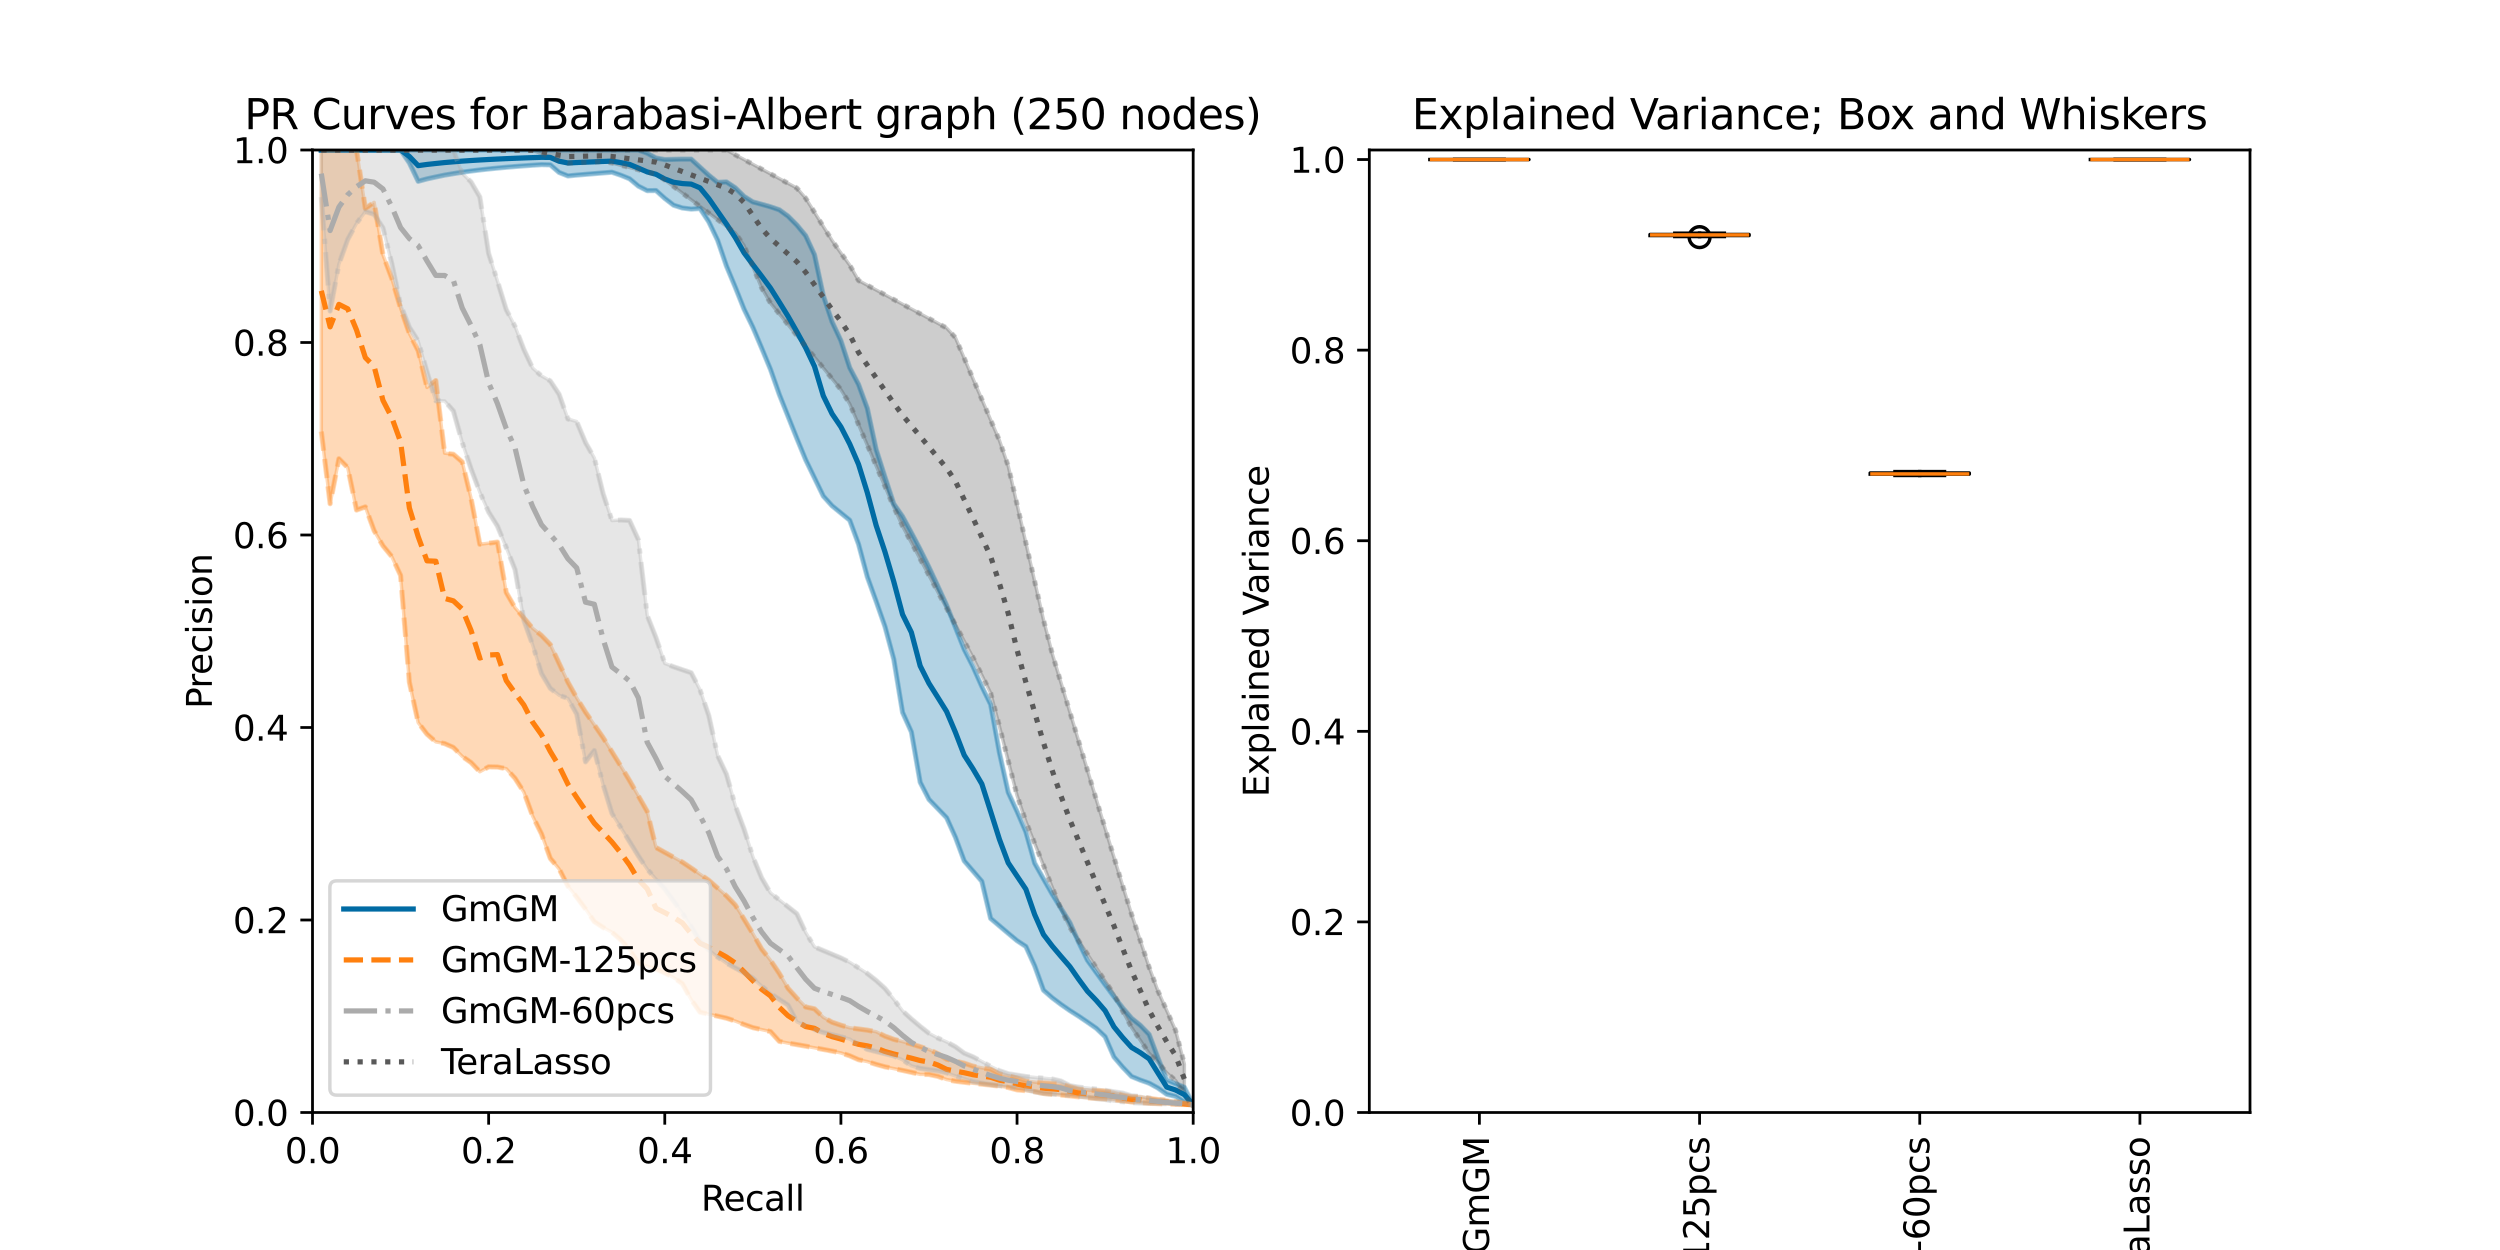 <?xml version="1.0" encoding="utf-8" standalone="no"?>
<!DOCTYPE svg PUBLIC "-//W3C//DTD SVG 1.1//EN"
  "http://www.w3.org/Graphics/SVG/1.1/DTD/svg11.dtd">
<svg xmlns:xlink="http://www.w3.org/1999/xlink" width="720pt" height="360pt" viewBox="0 0 720 360" xmlns="http://www.w3.org/2000/svg" version="1.1">
 <defs>
  <style type="text/css">*{stroke-linejoin: round; stroke-linecap: butt}</style>
 </defs>
 <g id="figure_1">
  <g id="patch_1">
   <path d="M 0 360 
L 720 360 
L 720 0 
L 0 0 
z
" style="fill: #ffffff"/>
  </g>
  <g id="axes_1">
   <g id="patch_2">
    <path d="M 90 320.4 
L 343.636 320.4 
L 343.636 43.2 
L 90 43.2 
z
" style="fill: #ffffff"/>
   </g>
   <g id="PolyCollection_1">
    <defs>
     <path id="m205304bc4a" d="M 92.536 -316.8 
L 92.536 -316.8 
L 95.073 -316.8 
L 97.609 -316.8 
L 100.145 -316.8 
L 102.682 -316.8 
L 105.218 -316.8 
L 107.755 -316.8 
L 110.291 -316.8 
L 112.827 -316.8 
L 115.364 -316.8 
L 117.9 -313.072 
L 120.436 -307.786 
L 122.973 -308.482 
L 125.509 -309.032 
L 128.045 -309.565 
L 130.582 -309.987 
L 133.118 -310.399 
L 135.655 -310.74 
L 138.191 -311.057 
L 140.727 -311.338 
L 143.264 -311.594 
L 145.8 -311.827 
L 148.336 -312.039 
L 150.873 -312.237 
L 153.409 -312.415 
L 155.945 -312.58 
L 158.482 -312.521 
L 161.018 -310.331 
L 163.555 -309.325 
L 166.091 -309.57 
L 168.627 -309.783 
L 171.164 -309.992 
L 173.7 -310.2 
L 176.236 -310.402 
L 178.773 -309.541 
L 181.309 -308.514 
L 183.845 -306.394 
L 186.382 -305.093 
L 188.918 -305.126 
L 191.455 -302.854 
L 193.991 -300.901 
L 196.527 -300.091 
L 199.064 -299.787 
L 201.6 -299.951 
L 204.136 -296.087 
L 206.673 -290.795 
L 209.209 -283.383 
L 211.745 -277.308 
L 214.282 -270.955 
L 216.818 -265.733 
L 219.355 -259.739 
L 221.891 -253.624 
L 224.427 -246.412 
L 226.964 -240.053 
L 229.5 -233.704 
L 232.036 -227.553 
L 234.573 -222.33 
L 237.109 -217.106 
L 239.645 -214.303 
L 242.182 -212.236 
L 244.718 -210.168 
L 247.255 -203.281 
L 249.791 -193.826 
L 252.327 -186.808 
L 254.864 -179.559 
L 257.4 -170.157 
L 259.936 -154.814 
L 262.473 -149.197 
L 265.009 -134.693 
L 267.545 -129.749 
L 270.082 -127.117 
L 272.618 -124.486 
L 275.155 -118.864 
L 277.691 -112.053 
L 280.227 -109.111 
L 282.764 -106.169 
L 285.3 -95.476 
L 287.836 -93.328 
L 290.373 -91.181 
L 292.909 -89.073 
L 295.445 -87.406 
L 297.982 -81.818 
L 300.518 -74.81 
L 303.055 -72.61 
L 305.591 -70.7 
L 308.127 -68.936 
L 310.664 -67.327 
L 313.2 -65.606 
L 315.736 -63.832 
L 318.273 -61.422 
L 320.809 -55.592 
L 323.345 -52.626 
L 325.882 -49.966 
L 328.418 -48.931 
L 330.955 -48.033 
L 333.491 -46.643 
L 336.027 -44.841 
L 338.564 -44.242 
L 341.1 -42.612 
L 343.636 -41.818 
L 343.636 -41.818 
L 343.636 -41.818 
L 341.1 -46.854 
L 338.564 -47.916 
L 336.027 -48.988 
L 333.491 -55.308 
L 330.955 -62.08 
L 328.418 -64.715 
L 325.882 -66.747 
L 323.345 -69.706 
L 320.809 -72.975 
L 318.273 -76.424 
L 315.736 -79.908 
L 313.2 -83.421 
L 310.664 -88.59 
L 308.127 -94.272 
L 305.591 -98.359 
L 303.055 -102.447 
L 300.518 -106.913 
L 297.982 -111.404 
L 295.445 -120.414 
L 292.909 -126.299 
L 290.373 -131.793 
L 287.836 -143.215 
L 285.3 -157.132 
L 282.764 -162.297 
L 280.227 -168.005 
L 277.691 -172.98 
L 275.155 -179.334 
L 272.618 -185.687 
L 270.082 -191.208 
L 267.545 -196.624 
L 265.009 -201.753 
L 262.473 -206.567 
L 259.936 -211.248 
L 257.4 -214.894 
L 254.864 -222.604 
L 252.327 -230.568 
L 249.791 -242.379 
L 247.255 -249.288 
L 244.718 -254.103 
L 242.182 -261.889 
L 239.645 -267.313 
L 237.109 -274.894 
L 234.573 -286.644 
L 232.036 -292.124 
L 229.5 -295.19 
L 226.964 -297.737 
L 224.427 -299.587 
L 221.891 -300.447 
L 219.355 -301.166 
L 216.818 -301.85 
L 214.282 -303.434 
L 211.745 -305.934 
L 209.209 -307.606 
L 206.673 -307.471 
L 204.136 -309.527 
L 201.6 -311.845 
L 199.064 -314.168 
L 196.527 -314.174 
L 193.991 -314.111 
L 191.455 -314.043 
L 188.918 -314.498 
L 186.382 -315.893 
L 183.845 -316.8 
L 181.309 -316.8 
L 178.773 -316.8 
L 176.236 -316.8 
L 173.7 -316.8 
L 171.164 -316.8 
L 168.627 -316.8 
L 166.091 -316.8 
L 163.555 -316.8 
L 161.018 -316.8 
L 158.482 -316.8 
L 155.945 -316.8 
L 153.409 -316.8 
L 150.873 -316.8 
L 148.336 -316.8 
L 145.8 -316.8 
L 143.264 -316.8 
L 140.727 -316.8 
L 138.191 -316.8 
L 135.655 -316.8 
L 133.118 -316.8 
L 130.582 -316.8 
L 128.045 -316.8 
L 125.509 -316.8 
L 122.973 -316.8 
L 120.436 -316.8 
L 117.9 -316.8 
L 115.364 -316.8 
L 112.827 -316.8 
L 110.291 -316.8 
L 107.755 -316.8 
L 105.218 -316.8 
L 102.682 -316.8 
L 100.145 -316.8 
L 97.609 -316.8 
L 95.073 -316.8 
L 92.536 -316.8 
z
" style="stroke: #006ba4; stroke-opacity: 0.3"/>
    </defs>
    <g clip-path="url(#p015e637ba5)">
     <use xlink:href="#m205304bc4a" x="0" y="360" style="fill: #006ba4; fill-opacity: 0.3; stroke: #006ba4; stroke-opacity: 0.3"/>
    </g>
   </g>
   <g id="PolyCollection_2">
    <defs>
     <path id="m5b0dcefefd" d="M 92.536 -316.8 
L 92.536 -235.719 
L 95.073 -214.929 
L 97.609 -227.883 
L 100.145 -225.324 
L 102.682 -213.111 
L 105.218 -214.018 
L 107.755 -207.149 
L 110.291 -202.799 
L 112.827 -199.712 
L 115.364 -194.289 
L 117.9 -163.495 
L 120.436 -151.888 
L 122.973 -148.552 
L 125.509 -146.34 
L 128.045 -145.847 
L 130.582 -144.725 
L 133.118 -142.166 
L 135.655 -140.385 
L 138.191 -137.734 
L 140.727 -139.149 
L 143.264 -139.1 
L 145.8 -138.626 
L 148.336 -135.829 
L 150.873 -131.871 
L 153.409 -124.942 
L 155.945 -119.851 
L 158.482 -112.784 
L 161.018 -109.765 
L 163.555 -104.779 
L 166.091 -101.616 
L 168.627 -98.216 
L 171.164 -94.557 
L 173.7 -92.894 
L 176.236 -91.525 
L 178.773 -89.33 
L 181.309 -86.533 
L 183.845 -82.563 
L 186.382 -81.736 
L 188.918 -80.909 
L 191.455 -79.804 
L 193.991 -78.464 
L 196.527 -76.695 
L 199.064 -72.104 
L 201.6 -68.495 
L 204.136 -67.92 
L 206.673 -67.344 
L 209.209 -66.768 
L 211.745 -65.938 
L 214.282 -64.945 
L 216.818 -64.039 
L 219.355 -63.476 
L 221.891 -62.912 
L 224.427 -60.095 
L 226.964 -59.586 
L 229.5 -59.149 
L 232.036 -58.705 
L 234.573 -58.233 
L 237.109 -57.76 
L 239.645 -57.288 
L 242.182 -56.755 
L 244.718 -55.93 
L 247.255 -54.807 
L 249.791 -54.261 
L 252.327 -53.453 
L 254.864 -52.75 
L 257.4 -52.244 
L 259.936 -51.722 
L 262.473 -51.167 
L 265.009 -50.581 
L 267.545 -50.546 
L 270.082 -50.012 
L 272.618 -49.096 
L 275.155 -48.613 
L 277.691 -48.305 
L 280.227 -48.013 
L 282.764 -47.759 
L 285.3 -47.505 
L 287.836 -47.185 
L 290.373 -46.797 
L 292.909 -46.116 
L 295.445 -45.88 
L 297.982 -45.615 
L 300.518 -45.082 
L 303.055 -44.843 
L 305.591 -44.617 
L 308.127 -44.393 
L 310.664 -44.104 
L 313.2 -43.832 
L 315.736 -43.659 
L 318.273 -43.538 
L 320.809 -43.284 
L 323.345 -42.98 
L 325.882 -42.669 
L 328.418 -42.495 
L 330.955 -42.239 
L 333.491 -42.164 
L 336.027 -42.059 
L 338.564 -41.933 
L 341.1 -41.904 
L 343.636 -41.818 
L 343.636 -41.818 
L 343.636 -41.818 
L 341.1 -42.234 
L 338.564 -42.715 
L 336.027 -43.182 
L 333.491 -43.327 
L 330.955 -43.679 
L 328.418 -44.088 
L 325.882 -44.133 
L 323.345 -44.563 
L 320.809 -45.371 
L 318.273 -45.754 
L 315.736 -45.914 
L 313.2 -46.064 
L 310.664 -46.302 
L 308.127 -47.025 
L 305.591 -47.764 
L 303.055 -47.943 
L 300.518 -48.123 
L 297.982 -48.34 
L 295.445 -48.632 
L 292.909 -49.485 
L 290.373 -50.139 
L 287.836 -50.651 
L 285.3 -52.003 
L 282.764 -52.451 
L 280.227 -52.941 
L 277.691 -53.805 
L 275.155 -54.394 
L 272.618 -54.952 
L 270.082 -56.549 
L 267.545 -57.734 
L 265.009 -58.559 
L 262.473 -59.334 
L 259.936 -60.009 
L 257.4 -60.669 
L 254.864 -61.601 
L 252.327 -62.851 
L 249.791 -63.319 
L 247.255 -63.656 
L 244.718 -63.992 
L 242.182 -64.74 
L 239.645 -65.597 
L 237.109 -67.014 
L 234.573 -69.458 
L 232.036 -69.991 
L 229.5 -72.534 
L 226.964 -75.353 
L 224.427 -79.67 
L 221.891 -83.453 
L 219.355 -86.682 
L 216.818 -91.109 
L 214.282 -95.277 
L 211.745 -99.381 
L 209.209 -102.003 
L 206.673 -104.234 
L 204.136 -106.466 
L 201.6 -108.238 
L 199.064 -110.001 
L 196.527 -111.704 
L 193.991 -113.111 
L 191.455 -114.518 
L 188.918 -115.925 
L 186.382 -126.336 
L 183.845 -130.772 
L 181.309 -135.208 
L 178.773 -139.385 
L 176.236 -143.473 
L 173.7 -147.561 
L 171.164 -151.243 
L 168.627 -154.895 
L 166.091 -159.012 
L 163.555 -163.554 
L 161.018 -168.972 
L 158.482 -174.381 
L 155.945 -177 
L 153.409 -179.045 
L 150.873 -182.035 
L 148.336 -184.956 
L 145.8 -189.359 
L 143.264 -203.875 
L 140.727 -203.559 
L 138.191 -203.243 
L 135.655 -216.528 
L 133.118 -226.972 
L 130.582 -229.169 
L 128.045 -229.488 
L 125.509 -250.401 
L 122.973 -248.413 
L 120.436 -258.977 
L 117.9 -263.933 
L 115.364 -271.26 
L 112.827 -279.824 
L 110.291 -286.605 
L 107.755 -301.721 
L 105.218 -299.995 
L 102.682 -316.8 
L 100.145 -316.8 
L 97.609 -316.8 
L 95.073 -316.8 
L 92.536 -316.8 
z
" style="stroke: #ff800e; stroke-opacity: 0.3"/>
    </defs>
    <g clip-path="url(#p015e637ba5)">
     <use xlink:href="#m5b0dcefefd" x="0" y="360" style="fill: #ff800e; fill-opacity: 0.3; stroke: #ff800e; stroke-opacity: 0.3"/>
    </g>
   </g>
   <g id="PolyCollection_3">
    <defs>
     <path id="m6969cef8b5" d="M 92.536 -316.8 
L 92.536 -303.217 
L 95.073 -270.415 
L 97.609 -283.959 
L 100.145 -291.031 
L 102.682 -295.67 
L 105.218 -299.054 
L 107.755 -298.264 
L 110.291 -294.38 
L 112.827 -284.131 
L 115.364 -272.14 
L 117.9 -265.77 
L 120.436 -261.748 
L 122.973 -252.882 
L 125.509 -244.556 
L 128.045 -244.537 
L 130.582 -241.629 
L 133.118 -232.585 
L 135.655 -224.995 
L 138.191 -218.257 
L 140.727 -212.523 
L 143.264 -208.467 
L 145.8 -202.333 
L 148.336 -195.933 
L 150.873 -181.324 
L 153.409 -174.24 
L 155.945 -166.037 
L 158.482 -161.758 
L 161.018 -159.783 
L 163.555 -158.845 
L 166.091 -154.313 
L 168.627 -140.589 
L 171.164 -143.852 
L 173.7 -134.029 
L 176.236 -125.735 
L 178.773 -121.683 
L 181.309 -117.615 
L 183.845 -113.498 
L 186.382 -109.69 
L 188.918 -106.812 
L 191.455 -103.933 
L 193.991 -100.498 
L 196.527 -96.956 
L 199.064 -93.101 
L 201.6 -88.831 
L 204.136 -86.401 
L 206.673 -84.365 
L 209.209 -82.601 
L 211.745 -81.225 
L 214.282 -79.849 
L 216.818 -78.292 
L 219.355 -76.019 
L 221.891 -73.86 
L 224.427 -72.186 
L 226.964 -70.512 
L 229.5 -65.725 
L 232.036 -64.544 
L 234.573 -63.454 
L 237.109 -62.632 
L 239.645 -62.011 
L 242.182 -61.39 
L 244.718 -60.769 
L 247.255 -59.102 
L 249.791 -57.768 
L 252.327 -57.144 
L 254.864 -56.521 
L 257.4 -55.896 
L 259.936 -54.77 
L 262.473 -53.041 
L 265.009 -52.299 
L 267.545 -51.938 
L 270.082 -51.578 
L 272.618 -51.004 
L 275.155 -50.127 
L 277.691 -49.338 
L 280.227 -48.481 
L 282.764 -48.034 
L 285.3 -47.634 
L 287.836 -47.325 
L 290.373 -47.028 
L 292.909 -46.677 
L 295.445 -46.269 
L 297.982 -45.54 
L 300.518 -45.094 
L 303.055 -44.888 
L 305.591 -44.719 
L 308.127 -44.514 
L 310.664 -44.268 
L 313.2 -44.052 
L 315.736 -43.589 
L 318.273 -43.356 
L 320.809 -42.879 
L 323.345 -42.726 
L 325.882 -42.448 
L 328.418 -42.335 
L 330.955 -42.254 
L 333.491 -42.2 
L 336.027 -42.136 
L 338.564 -42.035 
L 341.1 -41.884 
L 343.636 -41.818 
L 343.636 -41.818 
L 343.636 -41.818 
L 341.1 -42.394 
L 338.564 -42.557 
L 336.027 -42.849 
L 333.491 -43.38 
L 330.955 -43.76 
L 328.418 -44.24 
L 325.882 -44.401 
L 323.345 -45.178 
L 320.809 -45.556 
L 318.273 -45.99 
L 315.736 -46.333 
L 313.2 -46.641 
L 310.664 -46.892 
L 308.127 -47.321 
L 305.591 -48.643 
L 303.055 -49.241 
L 300.518 -49.474 
L 297.982 -49.708 
L 295.445 -49.962 
L 292.909 -50.363 
L 290.373 -50.765 
L 287.836 -51.636 
L 285.3 -52.876 
L 282.764 -54.28 
L 280.227 -55.631 
L 277.691 -56.682 
L 275.155 -58.544 
L 272.618 -59.934 
L 270.082 -61.034 
L 267.545 -62.403 
L 265.009 -64.399 
L 262.473 -66.541 
L 259.936 -68.848 
L 257.4 -72.195 
L 254.864 -75.335 
L 252.327 -77.628 
L 249.791 -79.615 
L 247.255 -81.233 
L 244.718 -82.851 
L 242.182 -84.109 
L 239.645 -85.168 
L 237.109 -86.226 
L 234.573 -87.294 
L 232.036 -91.428 
L 229.5 -96.834 
L 226.964 -98.836 
L 224.427 -100.839 
L 221.891 -102.842 
L 219.355 -107.155 
L 216.818 -113.286 
L 214.282 -121.239 
L 211.745 -128.008 
L 209.209 -137.025 
L 206.673 -142.387 
L 204.136 -153.897 
L 201.6 -161.334 
L 199.064 -166.242 
L 196.527 -167.108 
L 193.991 -167.973 
L 191.455 -168.931 
L 188.918 -176.36 
L 186.382 -182.795 
L 183.845 -204.562 
L 181.309 -210.108 
L 178.773 -210.232 
L 176.236 -210.075 
L 173.7 -217.813 
L 171.164 -228.103 
L 168.627 -232.544 
L 166.091 -238.592 
L 163.555 -239.33 
L 161.018 -246.46 
L 158.482 -250.288 
L 155.945 -251.735 
L 153.409 -253.965 
L 150.873 -259.354 
L 148.336 -265.984 
L 145.8 -270.826 
L 143.264 -279.055 
L 140.727 -286.988 
L 138.191 -303.261 
L 135.655 -307.608 
L 133.118 -310.032 
L 130.582 -316.8 
L 128.045 -316.8 
L 125.509 -316.8 
L 122.973 -316.8 
L 120.436 -316.8 
L 117.9 -316.8 
L 115.364 -316.8 
L 112.827 -316.8 
L 110.291 -316.8 
L 107.755 -316.8 
L 105.218 -316.8 
L 102.682 -316.8 
L 100.145 -316.8 
L 97.609 -316.8 
L 95.073 -316.8 
L 92.536 -316.8 
z
" style="stroke: #ababab; stroke-opacity: 0.3"/>
    </defs>
    <g clip-path="url(#p015e637ba5)">
     <use xlink:href="#m6969cef8b5" x="0" y="360" style="fill: #ababab; fill-opacity: 0.3; stroke: #ababab; stroke-opacity: 0.3"/>
    </g>
   </g>
   <g id="PolyCollection_4">
    <defs>
     <path id="m18c4d31a14" d="M 92.536 -316.8 
L 92.536 -316.8 
L 95.073 -316.8 
L 97.609 -316.8 
L 100.145 -316.8 
L 102.682 -316.8 
L 105.218 -316.8 
L 107.755 -316.8 
L 110.291 -316.8 
L 112.827 -316.8 
L 115.364 -316.8 
L 117.9 -316.8 
L 120.436 -316.8 
L 122.973 -316.8 
L 125.509 -316.8 
L 128.045 -316.8 
L 130.582 -316.8 
L 133.118 -316.8 
L 135.655 -316.8 
L 138.191 -316.8 
L 140.727 -316.8 
L 143.264 -316.8 
L 145.8 -316.8 
L 148.336 -316.8 
L 150.873 -316.8 
L 153.409 -316.705 
L 155.945 -315.76 
L 158.482 -314.814 
L 161.018 -313.869 
L 163.555 -313.012 
L 166.091 -313.125 
L 168.627 -313.237 
L 171.164 -313.35 
L 173.7 -313.462 
L 176.236 -313.067 
L 178.773 -312.417 
L 181.309 -311.768 
L 183.845 -311.118 
L 186.382 -310.468 
L 188.918 -309.819 
L 191.455 -308.187 
L 193.991 -306.279 
L 196.527 -304.371 
L 199.064 -302.463 
L 201.6 -300.555 
L 204.136 -298.647 
L 206.673 -296.739 
L 209.209 -294.832 
L 211.745 -292.924 
L 214.282 -289.306 
L 216.818 -283.183 
L 219.355 -277.061 
L 221.891 -272.725 
L 224.427 -269.609 
L 226.964 -266.493 
L 229.5 -263.377 
L 232.036 -260.26 
L 234.573 -257.144 
L 237.109 -254.028 
L 239.645 -250.912 
L 242.182 -247.795 
L 244.718 -243.671 
L 247.255 -237.734 
L 249.791 -231.797 
L 252.327 -225.859 
L 254.864 -219.922 
L 257.4 -213.985 
L 259.936 -208.451 
L 262.473 -203.726 
L 265.009 -199 
L 267.545 -194.274 
L 270.082 -189.548 
L 272.618 -184.822 
L 275.155 -180.096 
L 277.691 -175.371 
L 280.227 -170.645 
L 282.764 -165.557 
L 285.3 -160.428 
L 287.836 -150.825 
L 290.373 -140.88 
L 292.909 -130.935 
L 295.445 -123.442 
L 297.982 -117.109 
L 300.518 -110.777 
L 303.055 -104.444 
L 305.591 -98.111 
L 308.127 -92.905 
L 310.664 -89.033 
L 313.2 -85.161 
L 315.736 -81.289 
L 318.273 -77.417 
L 320.809 -73.651 
L 323.345 -68.76 
L 325.882 -64.132 
L 328.418 -60.386 
L 330.955 -56.64 
L 333.491 -54.095 
L 336.027 -51.016 
L 338.564 -48.822 
L 341.1 -44.937 
L 341.1 -53.505 
L 341.1 -53.505 
L 338.564 -63.241 
L 336.027 -68.936 
L 333.491 -74.594 
L 330.955 -81.41 
L 328.418 -89.057 
L 325.882 -96.704 
L 323.345 -104.843 
L 320.809 -113.128 
L 318.273 -121.413 
L 315.736 -129.714 
L 313.2 -138.107 
L 310.664 -146.499 
L 308.127 -154.891 
L 305.591 -163.283 
L 303.055 -171.675 
L 300.518 -181.495 
L 297.982 -192.559 
L 295.445 -203.624 
L 292.909 -214.688 
L 290.373 -225.752 
L 287.836 -233.142 
L 285.3 -239.066 
L 282.764 -244.989 
L 280.227 -250.913 
L 277.691 -256.836 
L 275.155 -262.76 
L 272.618 -265.537 
L 270.082 -266.905 
L 267.545 -268.273 
L 265.009 -269.641 
L 262.473 -271.008 
L 259.936 -272.376 
L 257.4 -273.744 
L 254.864 -275.112 
L 252.327 -276.48 
L 249.791 -277.848 
L 247.255 -279.216 
L 244.718 -283.643 
L 242.182 -287.1 
L 239.645 -290.723 
L 237.109 -294.782 
L 234.573 -298.842 
L 232.036 -302.902 
L 229.5 -305.827 
L 226.964 -307.197 
L 224.427 -308.567 
L 221.891 -309.936 
L 219.355 -311.305 
L 216.818 -312.675 
L 214.282 -314.045 
L 211.745 -315.414 
L 209.209 -316.784 
L 206.673 -316.8 
L 204.136 -316.8 
L 201.6 -316.8 
L 199.064 -316.8 
L 196.527 -316.8 
L 193.991 -316.8 
L 191.455 -316.8 
L 188.918 -316.8 
L 186.382 -316.8 
L 183.845 -316.8 
L 181.309 -316.8 
L 178.773 -316.8 
L 176.236 -316.8 
L 173.7 -316.8 
L 171.164 -316.8 
L 168.627 -316.8 
L 166.091 -316.8 
L 163.555 -316.8 
L 161.018 -316.8 
L 158.482 -316.8 
L 155.945 -316.8 
L 153.409 -316.8 
L 150.873 -316.8 
L 148.336 -316.8 
L 145.8 -316.8 
L 143.264 -316.8 
L 140.727 -316.8 
L 138.191 -316.8 
L 135.655 -316.8 
L 133.118 -316.8 
L 130.582 -316.8 
L 128.045 -316.8 
L 125.509 -316.8 
L 122.973 -316.8 
L 120.436 -316.8 
L 117.9 -316.8 
L 115.364 -316.8 
L 112.827 -316.8 
L 110.291 -316.8 
L 107.755 -316.8 
L 105.218 -316.8 
L 102.682 -316.8 
L 100.145 -316.8 
L 97.609 -316.8 
L 95.073 -316.8 
L 92.536 -316.8 
z
" style="stroke: #595959; stroke-opacity: 0.3"/>
    </defs>
    <g clip-path="url(#p015e637ba5)">
     <use xlink:href="#m18c4d31a14" x="0" y="360" style="fill: #595959; fill-opacity: 0.3; stroke: #595959; stroke-opacity: 0.3"/>
    </g>
   </g>
   <g id="matplotlib.axis_1">
    <g id="xtick_1">
     <g id="line2d_1">
      <defs>
       <path id="m941cbe3af6" d="M 0 0 
L 0 3.5 
" style="stroke: #000000; stroke-width: 0.8"/>
      </defs>
      <g>
       <use xlink:href="#m941cbe3af6" x="90" y="320.4" style="stroke: #000000; stroke-width: 0.8"/>
      </g>
     </g>
     <g id="text_1">
      <!-- 0.0 -->
      <g transform="translate(82.048 334.998) scale(0.1 -0.1)">
       <defs>
        <path id="DejaVuSans-30" d="M 2034 4250 
Q 1547 4250 1301 3770 
Q 1056 3291 1056 2328 
Q 1056 1369 1301 889 
Q 1547 409 2034 409 
Q 2525 409 2770 889 
Q 3016 1369 3016 2328 
Q 3016 3291 2770 3770 
Q 2525 4250 2034 4250 
z
M 2034 4750 
Q 2819 4750 3233 4129 
Q 3647 3509 3647 2328 
Q 3647 1150 3233 529 
Q 2819 -91 2034 -91 
Q 1250 -91 836 529 
Q 422 1150 422 2328 
Q 422 3509 836 4129 
Q 1250 4750 2034 4750 
z
" transform="scale(0.016)"/>
        <path id="DejaVuSans-2e" d="M 684 794 
L 1344 794 
L 1344 0 
L 684 0 
L 684 794 
z
" transform="scale(0.016)"/>
       </defs>
       <use xlink:href="#DejaVuSans-30"/>
       <use xlink:href="#DejaVuSans-2e" x="63.623"/>
       <use xlink:href="#DejaVuSans-30" x="95.41"/>
      </g>
     </g>
    </g>
    <g id="xtick_2">
     <g id="line2d_2">
      <g>
       <use xlink:href="#m941cbe3af6" x="140.727" y="320.4" style="stroke: #000000; stroke-width: 0.8"/>
      </g>
     </g>
     <g id="text_2">
      <!-- 0.2 -->
      <g transform="translate(132.776 334.998) scale(0.1 -0.1)">
       <defs>
        <path id="DejaVuSans-32" d="M 1228 531 
L 3431 531 
L 3431 0 
L 469 0 
L 469 531 
Q 828 903 1448 1529 
Q 2069 2156 2228 2338 
Q 2531 2678 2651 2914 
Q 2772 3150 2772 3378 
Q 2772 3750 2511 3984 
Q 2250 4219 1831 4219 
Q 1534 4219 1204 4116 
Q 875 4013 500 3803 
L 500 4441 
Q 881 4594 1212 4672 
Q 1544 4750 1819 4750 
Q 2544 4750 2975 4387 
Q 3406 4025 3406 3419 
Q 3406 3131 3298 2873 
Q 3191 2616 2906 2266 
Q 2828 2175 2409 1742 
Q 1991 1309 1228 531 
z
" transform="scale(0.016)"/>
       </defs>
       <use xlink:href="#DejaVuSans-30"/>
       <use xlink:href="#DejaVuSans-2e" x="63.623"/>
       <use xlink:href="#DejaVuSans-32" x="95.41"/>
      </g>
     </g>
    </g>
    <g id="xtick_3">
     <g id="line2d_3">
      <g>
       <use xlink:href="#m941cbe3af6" x="191.455" y="320.4" style="stroke: #000000; stroke-width: 0.8"/>
      </g>
     </g>
     <g id="text_3">
      <!-- 0.4 -->
      <g transform="translate(183.503 334.998) scale(0.1 -0.1)">
       <defs>
        <path id="DejaVuSans-34" d="M 2419 4116 
L 825 1625 
L 2419 1625 
L 2419 4116 
z
M 2253 4666 
L 3047 4666 
L 3047 1625 
L 3713 1625 
L 3713 1100 
L 3047 1100 
L 3047 0 
L 2419 0 
L 2419 1100 
L 313 1100 
L 313 1709 
L 2253 4666 
z
" transform="scale(0.016)"/>
       </defs>
       <use xlink:href="#DejaVuSans-30"/>
       <use xlink:href="#DejaVuSans-2e" x="63.623"/>
       <use xlink:href="#DejaVuSans-34" x="95.41"/>
      </g>
     </g>
    </g>
    <g id="xtick_4">
     <g id="line2d_4">
      <g>
       <use xlink:href="#m941cbe3af6" x="242.182" y="320.4" style="stroke: #000000; stroke-width: 0.8"/>
      </g>
     </g>
     <g id="text_4">
      <!-- 0.6 -->
      <g transform="translate(234.23 334.998) scale(0.1 -0.1)">
       <defs>
        <path id="DejaVuSans-36" d="M 2113 2584 
Q 1688 2584 1439 2293 
Q 1191 2003 1191 1497 
Q 1191 994 1439 701 
Q 1688 409 2113 409 
Q 2538 409 2786 701 
Q 3034 994 3034 1497 
Q 3034 2003 2786 2293 
Q 2538 2584 2113 2584 
z
M 3366 4563 
L 3366 3988 
Q 3128 4100 2886 4159 
Q 2644 4219 2406 4219 
Q 1781 4219 1451 3797 
Q 1122 3375 1075 2522 
Q 1259 2794 1537 2939 
Q 1816 3084 2150 3084 
Q 2853 3084 3261 2657 
Q 3669 2231 3669 1497 
Q 3669 778 3244 343 
Q 2819 -91 2113 -91 
Q 1303 -91 875 529 
Q 447 1150 447 2328 
Q 447 3434 972 4092 
Q 1497 4750 2381 4750 
Q 2619 4750 2861 4703 
Q 3103 4656 3366 4563 
z
" transform="scale(0.016)"/>
       </defs>
       <use xlink:href="#DejaVuSans-30"/>
       <use xlink:href="#DejaVuSans-2e" x="63.623"/>
       <use xlink:href="#DejaVuSans-36" x="95.41"/>
      </g>
     </g>
    </g>
    <g id="xtick_5">
     <g id="line2d_5">
      <g>
       <use xlink:href="#m941cbe3af6" x="292.909" y="320.4" style="stroke: #000000; stroke-width: 0.8"/>
      </g>
     </g>
     <g id="text_5">
      <!-- 0.8 -->
      <g transform="translate(284.958 334.998) scale(0.1 -0.1)">
       <defs>
        <path id="DejaVuSans-38" d="M 2034 2216 
Q 1584 2216 1326 1975 
Q 1069 1734 1069 1313 
Q 1069 891 1326 650 
Q 1584 409 2034 409 
Q 2484 409 2743 651 
Q 3003 894 3003 1313 
Q 3003 1734 2745 1975 
Q 2488 2216 2034 2216 
z
M 1403 2484 
Q 997 2584 770 2862 
Q 544 3141 544 3541 
Q 544 4100 942 4425 
Q 1341 4750 2034 4750 
Q 2731 4750 3128 4425 
Q 3525 4100 3525 3541 
Q 3525 3141 3298 2862 
Q 3072 2584 2669 2484 
Q 3125 2378 3379 2068 
Q 3634 1759 3634 1313 
Q 3634 634 3220 271 
Q 2806 -91 2034 -91 
Q 1263 -91 848 271 
Q 434 634 434 1313 
Q 434 1759 690 2068 
Q 947 2378 1403 2484 
z
M 1172 3481 
Q 1172 3119 1398 2916 
Q 1625 2713 2034 2713 
Q 2441 2713 2670 2916 
Q 2900 3119 2900 3481 
Q 2900 3844 2670 4047 
Q 2441 4250 2034 4250 
Q 1625 4250 1398 4047 
Q 1172 3844 1172 3481 
z
" transform="scale(0.016)"/>
       </defs>
       <use xlink:href="#DejaVuSans-30"/>
       <use xlink:href="#DejaVuSans-2e" x="63.623"/>
       <use xlink:href="#DejaVuSans-38" x="95.41"/>
      </g>
     </g>
    </g>
    <g id="xtick_6">
     <g id="line2d_6">
      <g>
       <use xlink:href="#m941cbe3af6" x="343.636" y="320.4" style="stroke: #000000; stroke-width: 0.8"/>
      </g>
     </g>
     <g id="text_6">
      <!-- 1.0 -->
      <g transform="translate(335.685 334.998) scale(0.1 -0.1)">
       <defs>
        <path id="DejaVuSans-31" d="M 794 531 
L 1825 531 
L 1825 4091 
L 703 3866 
L 703 4441 
L 1819 4666 
L 2450 4666 
L 2450 531 
L 3481 531 
L 3481 0 
L 794 0 
L 794 531 
z
" transform="scale(0.016)"/>
       </defs>
       <use xlink:href="#DejaVuSans-31"/>
       <use xlink:href="#DejaVuSans-2e" x="63.623"/>
       <use xlink:href="#DejaVuSans-30" x="95.41"/>
      </g>
     </g>
    </g>
    <g id="text_7">
     <!-- Recall -->
     <g transform="translate(201.901 348.677) scale(0.1 -0.1)">
      <defs>
       <path id="DejaVuSans-52" d="M 2841 2188 
Q 3044 2119 3236 1894 
Q 3428 1669 3622 1275 
L 4263 0 
L 3584 0 
L 2988 1197 
Q 2756 1666 2539 1819 
Q 2322 1972 1947 1972 
L 1259 1972 
L 1259 0 
L 628 0 
L 628 4666 
L 2053 4666 
Q 2853 4666 3247 4331 
Q 3641 3997 3641 3322 
Q 3641 2881 3436 2590 
Q 3231 2300 2841 2188 
z
M 1259 4147 
L 1259 2491 
L 2053 2491 
Q 2509 2491 2742 2702 
Q 2975 2913 2975 3322 
Q 2975 3731 2742 3939 
Q 2509 4147 2053 4147 
L 1259 4147 
z
" transform="scale(0.016)"/>
       <path id="DejaVuSans-65" d="M 3597 1894 
L 3597 1613 
L 953 1613 
Q 991 1019 1311 708 
Q 1631 397 2203 397 
Q 2534 397 2845 478 
Q 3156 559 3463 722 
L 3463 178 
Q 3153 47 2828 -22 
Q 2503 -91 2169 -91 
Q 1331 -91 842 396 
Q 353 884 353 1716 
Q 353 2575 817 3079 
Q 1281 3584 2069 3584 
Q 2775 3584 3186 3129 
Q 3597 2675 3597 1894 
z
M 3022 2063 
Q 3016 2534 2758 2815 
Q 2500 3097 2075 3097 
Q 1594 3097 1305 2825 
Q 1016 2553 972 2059 
L 3022 2063 
z
" transform="scale(0.016)"/>
       <path id="DejaVuSans-63" d="M 3122 3366 
L 3122 2828 
Q 2878 2963 2633 3030 
Q 2388 3097 2138 3097 
Q 1578 3097 1268 2742 
Q 959 2388 959 1747 
Q 959 1106 1268 751 
Q 1578 397 2138 397 
Q 2388 397 2633 464 
Q 2878 531 3122 666 
L 3122 134 
Q 2881 22 2623 -34 
Q 2366 -91 2075 -91 
Q 1284 -91 818 406 
Q 353 903 353 1747 
Q 353 2603 823 3093 
Q 1294 3584 2113 3584 
Q 2378 3584 2631 3529 
Q 2884 3475 3122 3366 
z
" transform="scale(0.016)"/>
       <path id="DejaVuSans-61" d="M 2194 1759 
Q 1497 1759 1228 1600 
Q 959 1441 959 1056 
Q 959 750 1161 570 
Q 1363 391 1709 391 
Q 2188 391 2477 730 
Q 2766 1069 2766 1631 
L 2766 1759 
L 2194 1759 
z
M 3341 1997 
L 3341 0 
L 2766 0 
L 2766 531 
Q 2569 213 2275 61 
Q 1981 -91 1556 -91 
Q 1019 -91 701 211 
Q 384 513 384 1019 
Q 384 1609 779 1909 
Q 1175 2209 1959 2209 
L 2766 2209 
L 2766 2266 
Q 2766 2663 2505 2880 
Q 2244 3097 1772 3097 
Q 1472 3097 1187 3025 
Q 903 2953 641 2809 
L 641 3341 
Q 956 3463 1253 3523 
Q 1550 3584 1831 3584 
Q 2591 3584 2966 3190 
Q 3341 2797 3341 1997 
z
" transform="scale(0.016)"/>
       <path id="DejaVuSans-6c" d="M 603 4863 
L 1178 4863 
L 1178 0 
L 603 0 
L 603 4863 
z
" transform="scale(0.016)"/>
      </defs>
      <use xlink:href="#DejaVuSans-52"/>
      <use xlink:href="#DejaVuSans-65" x="64.982"/>
      <use xlink:href="#DejaVuSans-63" x="126.506"/>
      <use xlink:href="#DejaVuSans-61" x="181.486"/>
      <use xlink:href="#DejaVuSans-6c" x="242.766"/>
      <use xlink:href="#DejaVuSans-6c" x="270.549"/>
     </g>
    </g>
   </g>
   <g id="matplotlib.axis_2">
    <g id="ytick_1">
     <g id="line2d_7">
      <defs>
       <path id="m465d3c59b4" d="M 0 0 
L -3.5 0 
" style="stroke: #000000; stroke-width: 0.8"/>
      </defs>
      <g>
       <use xlink:href="#m465d3c59b4" x="90" y="320.4" style="stroke: #000000; stroke-width: 0.8"/>
      </g>
     </g>
     <g id="text_8">
      <!-- 0.0 -->
      <g transform="translate(67.097 324.199) scale(0.1 -0.1)">
       <use xlink:href="#DejaVuSans-30"/>
       <use xlink:href="#DejaVuSans-2e" x="63.623"/>
       <use xlink:href="#DejaVuSans-30" x="95.41"/>
      </g>
     </g>
    </g>
    <g id="ytick_2">
     <g id="line2d_8">
      <g>
       <use xlink:href="#m465d3c59b4" x="90" y="264.96" style="stroke: #000000; stroke-width: 0.8"/>
      </g>
     </g>
     <g id="text_9">
      <!-- 0.2 -->
      <g transform="translate(67.097 268.759) scale(0.1 -0.1)">
       <use xlink:href="#DejaVuSans-30"/>
       <use xlink:href="#DejaVuSans-2e" x="63.623"/>
       <use xlink:href="#DejaVuSans-32" x="95.41"/>
      </g>
     </g>
    </g>
    <g id="ytick_3">
     <g id="line2d_9">
      <g>
       <use xlink:href="#m465d3c59b4" x="90" y="209.52" style="stroke: #000000; stroke-width: 0.8"/>
      </g>
     </g>
     <g id="text_10">
      <!-- 0.4 -->
      <g transform="translate(67.097 213.319) scale(0.1 -0.1)">
       <use xlink:href="#DejaVuSans-30"/>
       <use xlink:href="#DejaVuSans-2e" x="63.623"/>
       <use xlink:href="#DejaVuSans-34" x="95.41"/>
      </g>
     </g>
    </g>
    <g id="ytick_4">
     <g id="line2d_10">
      <g>
       <use xlink:href="#m465d3c59b4" x="90" y="154.08" style="stroke: #000000; stroke-width: 0.8"/>
      </g>
     </g>
     <g id="text_11">
      <!-- 0.6 -->
      <g transform="translate(67.097 157.879) scale(0.1 -0.1)">
       <use xlink:href="#DejaVuSans-30"/>
       <use xlink:href="#DejaVuSans-2e" x="63.623"/>
       <use xlink:href="#DejaVuSans-36" x="95.41"/>
      </g>
     </g>
    </g>
    <g id="ytick_5">
     <g id="line2d_11">
      <g>
       <use xlink:href="#m465d3c59b4" x="90" y="98.64" style="stroke: #000000; stroke-width: 0.8"/>
      </g>
     </g>
     <g id="text_12">
      <!-- 0.8 -->
      <g transform="translate(67.097 102.439) scale(0.1 -0.1)">
       <use xlink:href="#DejaVuSans-30"/>
       <use xlink:href="#DejaVuSans-2e" x="63.623"/>
       <use xlink:href="#DejaVuSans-38" x="95.41"/>
      </g>
     </g>
    </g>
    <g id="ytick_6">
     <g id="line2d_12">
      <g>
       <use xlink:href="#m465d3c59b4" x="90" y="43.2" style="stroke: #000000; stroke-width: 0.8"/>
      </g>
     </g>
     <g id="text_13">
      <!-- 1.0 -->
      <g transform="translate(67.097 46.999) scale(0.1 -0.1)">
       <use xlink:href="#DejaVuSans-31"/>
       <use xlink:href="#DejaVuSans-2e" x="63.623"/>
       <use xlink:href="#DejaVuSans-30" x="95.41"/>
      </g>
     </g>
    </g>
    <g id="text_14">
     <!-- Precision -->
     <g transform="translate(61.017 204.107) rotate(-90) scale(0.1 -0.1)">
      <defs>
       <path id="DejaVuSans-50" d="M 1259 4147 
L 1259 2394 
L 2053 2394 
Q 2494 2394 2734 2622 
Q 2975 2850 2975 3272 
Q 2975 3691 2734 3919 
Q 2494 4147 2053 4147 
L 1259 4147 
z
M 628 4666 
L 2053 4666 
Q 2838 4666 3239 4311 
Q 3641 3956 3641 3272 
Q 3641 2581 3239 2228 
Q 2838 1875 2053 1875 
L 1259 1875 
L 1259 0 
L 628 0 
L 628 4666 
z
" transform="scale(0.016)"/>
       <path id="DejaVuSans-72" d="M 2631 2963 
Q 2534 3019 2420 3045 
Q 2306 3072 2169 3072 
Q 1681 3072 1420 2755 
Q 1159 2438 1159 1844 
L 1159 0 
L 581 0 
L 581 3500 
L 1159 3500 
L 1159 2956 
Q 1341 3275 1631 3429 
Q 1922 3584 2338 3584 
Q 2397 3584 2469 3576 
Q 2541 3569 2628 3553 
L 2631 2963 
z
" transform="scale(0.016)"/>
       <path id="DejaVuSans-69" d="M 603 3500 
L 1178 3500 
L 1178 0 
L 603 0 
L 603 3500 
z
M 603 4863 
L 1178 4863 
L 1178 4134 
L 603 4134 
L 603 4863 
z
" transform="scale(0.016)"/>
       <path id="DejaVuSans-73" d="M 2834 3397 
L 2834 2853 
Q 2591 2978 2328 3040 
Q 2066 3103 1784 3103 
Q 1356 3103 1142 2972 
Q 928 2841 928 2578 
Q 928 2378 1081 2264 
Q 1234 2150 1697 2047 
L 1894 2003 
Q 2506 1872 2764 1633 
Q 3022 1394 3022 966 
Q 3022 478 2636 193 
Q 2250 -91 1575 -91 
Q 1294 -91 989 -36 
Q 684 19 347 128 
L 347 722 
Q 666 556 975 473 
Q 1284 391 1588 391 
Q 1994 391 2212 530 
Q 2431 669 2431 922 
Q 2431 1156 2273 1281 
Q 2116 1406 1581 1522 
L 1381 1569 
Q 847 1681 609 1914 
Q 372 2147 372 2553 
Q 372 3047 722 3315 
Q 1072 3584 1716 3584 
Q 2034 3584 2315 3537 
Q 2597 3491 2834 3397 
z
" transform="scale(0.016)"/>
       <path id="DejaVuSans-6f" d="M 1959 3097 
Q 1497 3097 1228 2736 
Q 959 2375 959 1747 
Q 959 1119 1226 758 
Q 1494 397 1959 397 
Q 2419 397 2687 759 
Q 2956 1122 2956 1747 
Q 2956 2369 2687 2733 
Q 2419 3097 1959 3097 
z
M 1959 3584 
Q 2709 3584 3137 3096 
Q 3566 2609 3566 1747 
Q 3566 888 3137 398 
Q 2709 -91 1959 -91 
Q 1206 -91 779 398 
Q 353 888 353 1747 
Q 353 2609 779 3096 
Q 1206 3584 1959 3584 
z
" transform="scale(0.016)"/>
       <path id="DejaVuSans-6e" d="M 3513 2113 
L 3513 0 
L 2938 0 
L 2938 2094 
Q 2938 2591 2744 2837 
Q 2550 3084 2163 3084 
Q 1697 3084 1428 2787 
Q 1159 2491 1159 1978 
L 1159 0 
L 581 0 
L 581 3500 
L 1159 3500 
L 1159 2956 
Q 1366 3272 1645 3428 
Q 1925 3584 2291 3584 
Q 2894 3584 3203 3211 
Q 3513 2838 3513 2113 
z
" transform="scale(0.016)"/>
      </defs>
      <use xlink:href="#DejaVuSans-50"/>
      <use xlink:href="#DejaVuSans-72" x="58.553"/>
      <use xlink:href="#DejaVuSans-65" x="97.416"/>
      <use xlink:href="#DejaVuSans-63" x="158.939"/>
      <use xlink:href="#DejaVuSans-69" x="213.92"/>
      <use xlink:href="#DejaVuSans-73" x="241.703"/>
      <use xlink:href="#DejaVuSans-69" x="293.803"/>
      <use xlink:href="#DejaVuSans-6f" x="321.586"/>
      <use xlink:href="#DejaVuSans-6e" x="382.768"/>
     </g>
    </g>
   </g>
   <g id="line2d_13">
    <path clip-path="url(#p015e637ba5)" style="fill: none; stroke: #006ba4; stroke-width: 1.5; stroke-linecap: square"/>
   </g>
   <g id="line2d_14">
    <path d="M 92.536 43.2 
L 95.073 43.2 
L 97.609 43.2 
L 100.145 43.2 
L 102.682 43.2 
L 105.218 43.2 
L 107.755 43.2 
L 110.291 43.2 
L 112.827 43.2 
L 115.364 43.2 
L 117.9 46.928 
L 120.436 52.214 
L 122.973 51.518 
L 125.509 50.968 
L 128.045 50.435 
L 130.582 50.013 
L 133.118 49.601 
L 135.655 49.26 
L 138.191 48.943 
L 140.727 48.662 
L 143.264 48.406 
L 145.8 48.173 
L 148.336 47.961 
L 150.873 47.763 
L 153.409 47.585 
L 155.945 47.42 
L 158.482 47.479 
L 161.018 49.669 
L 163.555 50.675 
L 166.091 50.43 
L 168.627 50.217 
L 171.164 50.008 
L 173.7 49.8 
L 176.236 49.598 
L 178.773 50.459 
L 181.309 51.486 
L 183.845 53.606 
L 186.382 54.907 
L 188.918 54.874 
L 191.455 57.146 
L 193.991 59.099 
L 196.527 59.909 
L 199.064 60.213 
L 201.6 60.049 
L 204.136 63.913 
L 206.673 69.205 
L 209.209 76.617 
L 211.745 82.692 
L 214.282 89.045 
L 216.818 94.267 
L 219.355 100.261 
L 221.891 106.376 
L 224.427 113.588 
L 226.964 119.947 
L 229.5 126.296 
L 232.036 132.447 
L 234.573 137.67 
L 237.109 142.894 
L 239.645 145.697 
L 242.182 147.764 
L 244.718 149.832 
L 247.255 156.719 
L 249.791 166.174 
L 252.327 173.192 
L 254.864 180.441 
L 257.4 189.843 
L 259.936 205.186 
L 262.473 210.803 
L 265.009 225.307 
L 267.545 230.251 
L 270.082 232.883 
L 272.618 235.514 
L 275.155 241.136 
L 277.691 247.947 
L 280.227 250.889 
L 282.764 253.831 
L 285.3 264.524 
L 287.836 266.672 
L 290.373 268.819 
L 292.909 270.927 
L 295.445 272.594 
L 297.982 278.182 
L 300.518 285.19 
L 303.055 287.39 
L 305.591 289.3 
L 308.127 291.064 
L 310.664 292.673 
L 313.2 294.394 
L 315.736 296.168 
L 318.273 298.578 
L 320.809 304.408 
L 323.345 307.374 
L 325.882 310.034 
L 328.418 311.069 
L 330.955 311.967 
L 333.491 313.357 
L 336.027 315.159 
L 338.564 315.758 
L 341.1 317.388 
L 343.636 318.182 
" clip-path="url(#p015e637ba5)" style="fill: none; stroke: #006ba4; stroke-opacity: 0.3; stroke-width: 1.5; stroke-linecap: square"/>
   </g>
   <g id="line2d_15">
    <path d="M 92.536 43.2 
L 95.073 43.2 
L 97.609 43.2 
L 100.145 43.2 
L 102.682 43.2 
L 105.218 43.2 
L 107.755 43.2 
L 110.291 43.2 
L 112.827 43.2 
L 115.364 43.2 
L 117.9 43.2 
L 120.436 43.2 
L 122.973 43.2 
L 125.509 43.2 
L 128.045 43.2 
L 130.582 43.2 
L 133.118 43.2 
L 135.655 43.2 
L 138.191 43.2 
L 140.727 43.2 
L 143.264 43.2 
L 145.8 43.2 
L 148.336 43.2 
L 150.873 43.2 
L 153.409 43.2 
L 155.945 43.2 
L 158.482 43.2 
L 161.018 43.2 
L 163.555 43.2 
L 166.091 43.2 
L 168.627 43.2 
L 171.164 43.2 
L 173.7 43.2 
L 176.236 43.2 
L 178.773 43.2 
L 181.309 43.2 
L 183.845 43.2 
L 186.382 44.107 
L 188.918 45.502 
L 191.455 45.957 
L 193.991 45.889 
L 196.527 45.826 
L 199.064 45.832 
L 201.6 48.155 
L 204.136 50.473 
L 206.673 52.529 
L 209.209 52.394 
L 211.745 54.066 
L 214.282 56.566 
L 216.818 58.15 
L 219.355 58.834 
L 221.891 59.553 
L 224.427 60.413 
L 226.964 62.263 
L 229.5 64.81 
L 232.036 67.876 
L 234.573 73.356 
L 237.109 85.106 
L 239.645 92.687 
L 242.182 98.111 
L 244.718 105.897 
L 247.255 110.712 
L 249.791 117.621 
L 252.327 129.432 
L 254.864 137.396 
L 257.4 145.106 
L 259.936 148.752 
L 262.473 153.433 
L 265.009 158.247 
L 267.545 163.376 
L 270.082 168.792 
L 272.618 174.313 
L 275.155 180.666 
L 277.691 187.02 
L 280.227 191.995 
L 282.764 197.703 
L 285.3 202.868 
L 287.836 216.785 
L 290.373 228.207 
L 292.909 233.701 
L 295.445 239.586 
L 297.982 248.596 
L 300.518 253.087 
L 303.055 257.553 
L 305.591 261.641 
L 308.127 265.728 
L 310.664 271.41 
L 313.2 276.579 
L 315.736 280.092 
L 318.273 283.576 
L 320.809 287.025 
L 323.345 290.294 
L 325.882 293.253 
L 328.418 295.285 
L 330.955 297.92 
L 333.491 304.692 
L 336.027 311.012 
L 338.564 312.084 
L 341.1 313.146 
L 343.636 318.182 
" clip-path="url(#p015e637ba5)" style="fill: none; stroke: #006ba4; stroke-opacity: 0.3; stroke-width: 1.5; stroke-linecap: square"/>
   </g>
   <g id="line2d_16">
    <path d="M 92.536 43.2 
L 95.073 43.2 
L 97.609 43.2 
L 100.145 43.2 
L 102.682 43.2 
L 105.218 43.2 
L 107.755 43.2 
L 110.291 43.2 
L 112.827 43.2 
L 115.364 43.2 
L 117.9 45.064 
L 120.436 47.707 
L 122.973 47.359 
L 125.509 47.084 
L 128.045 46.818 
L 130.582 46.606 
L 133.118 46.401 
L 135.655 46.23 
L 138.191 46.072 
L 140.727 45.931 
L 143.264 45.803 
L 145.8 45.687 
L 148.336 45.58 
L 150.873 45.481 
L 153.409 45.392 
L 155.945 45.31 
L 158.482 45.339 
L 161.018 46.434 
L 163.555 46.938 
L 166.091 46.815 
L 168.627 46.708 
L 171.164 46.604 
L 173.7 46.5 
L 176.236 46.399 
L 178.773 46.83 
L 181.309 47.343 
L 183.845 48.403 
L 186.382 49.507 
L 188.918 50.188 
L 191.455 51.551 
L 193.991 52.494 
L 196.527 52.868 
L 199.064 53.023 
L 201.6 54.102 
L 204.136 57.193 
L 206.673 60.867 
L 209.209 64.505 
L 211.745 68.379 
L 214.282 72.805 
L 216.818 76.209 
L 219.355 79.548 
L 221.891 82.964 
L 224.427 87 
L 226.964 91.105 
L 229.5 95.553 
L 232.036 100.161 
L 234.573 105.513 
L 237.109 114 
L 239.645 119.192 
L 242.182 122.938 
L 244.718 127.864 
L 247.255 133.716 
L 249.791 141.898 
L 252.327 151.312 
L 254.864 158.919 
L 257.4 167.475 
L 259.936 176.969 
L 262.473 182.118 
L 265.009 191.777 
L 267.545 196.813 
L 270.082 200.837 
L 272.618 204.914 
L 275.155 210.901 
L 277.691 217.483 
L 280.227 221.442 
L 282.764 225.767 
L 285.3 233.696 
L 287.836 241.728 
L 290.373 248.513 
L 292.909 252.314 
L 295.445 256.09 
L 297.982 263.389 
L 300.518 269.139 
L 303.055 272.471 
L 305.591 275.47 
L 308.127 278.396 
L 310.664 282.041 
L 313.2 285.486 
L 315.736 288.13 
L 318.273 291.077 
L 320.809 295.716 
L 323.345 298.834 
L 325.882 301.644 
L 328.418 303.177 
L 330.955 304.944 
L 333.491 309.025 
L 336.027 313.085 
L 338.564 313.921 
L 341.1 315.267 
L 343.636 318.182 
" clip-path="url(#p015e637ba5)" style="fill: none; stroke: #006ba4; stroke-width: 1.5; stroke-linecap: square"/>
   </g>
   <g id="line2d_17">
    <path clip-path="url(#p015e637ba5)" style="fill: none; stroke: #ff800e; stroke-width: 1.5; stroke-linecap: square"/>
   </g>
   <g id="line2d_18">
    <path d="M 92.536 124.281 
L 95.073 145.071 
L 97.609 132.117 
L 100.145 134.676 
L 102.682 146.889 
L 105.218 145.982 
L 107.755 152.851 
L 110.291 157.201 
L 112.827 160.288 
L 115.364 165.711 
L 117.9 196.505 
L 120.436 208.112 
L 122.973 211.448 
L 125.509 213.66 
L 128.045 214.153 
L 130.582 215.275 
L 133.118 217.834 
L 135.655 219.615 
L 138.191 222.266 
L 140.727 220.851 
L 143.264 220.9 
L 145.8 221.374 
L 148.336 224.171 
L 150.873 228.129 
L 153.409 235.058 
L 155.945 240.149 
L 158.482 247.216 
L 161.018 250.235 
L 163.555 255.221 
L 166.091 258.384 
L 168.627 261.784 
L 171.164 265.443 
L 173.7 267.106 
L 176.236 268.475 
L 178.773 270.67 
L 181.309 273.467 
L 183.845 277.437 
L 186.382 278.264 
L 188.918 279.091 
L 191.455 280.196 
L 193.991 281.536 
L 196.527 283.305 
L 199.064 287.896 
L 201.6 291.505 
L 204.136 292.08 
L 206.673 292.656 
L 209.209 293.232 
L 211.745 294.062 
L 214.282 295.055 
L 216.818 295.961 
L 219.355 296.524 
L 221.891 297.088 
L 224.427 299.905 
L 226.964 300.414 
L 229.5 300.851 
L 232.036 301.295 
L 234.573 301.767 
L 237.109 302.24 
L 239.645 302.712 
L 242.182 303.245 
L 244.718 304.07 
L 247.255 305.193 
L 249.791 305.739 
L 252.327 306.547 
L 254.864 307.25 
L 257.4 307.756 
L 259.936 308.278 
L 262.473 308.833 
L 265.009 309.419 
L 267.545 309.454 
L 270.082 309.988 
L 272.618 310.904 
L 275.155 311.387 
L 277.691 311.695 
L 280.227 311.987 
L 282.764 312.241 
L 285.3 312.495 
L 287.836 312.815 
L 290.373 313.203 
L 292.909 313.884 
L 295.445 314.12 
L 297.982 314.385 
L 300.518 314.918 
L 303.055 315.157 
L 305.591 315.383 
L 308.127 315.607 
L 310.664 315.896 
L 313.2 316.168 
L 315.736 316.341 
L 318.273 316.462 
L 320.809 316.716 
L 323.345 317.02 
L 325.882 317.331 
L 328.418 317.505 
L 330.955 317.761 
L 333.491 317.836 
L 336.027 317.941 
L 338.564 318.067 
L 341.1 318.096 
L 343.636 318.182 
" clip-path="url(#p015e637ba5)" style="fill: none; stroke-dasharray: 5.55,2.4; stroke-dashoffset: 0; stroke: #ff800e; stroke-opacity: 0.3; stroke-width: 1.5"/>
   </g>
   <g id="line2d_19">
    <path d="M 92.536 43.2 
L 95.073 43.2 
L 97.609 43.2 
L 100.145 43.2 
L 102.682 43.2 
L 105.218 60.005 
L 107.755 58.279 
L 110.291 73.395 
L 112.827 80.177 
L 115.364 88.74 
L 117.9 96.067 
L 120.436 101.023 
L 122.973 111.587 
L 125.509 109.599 
L 128.045 130.512 
L 130.582 130.831 
L 133.118 133.028 
L 135.655 143.472 
L 138.191 156.757 
L 140.727 156.441 
L 143.264 156.125 
L 145.8 170.641 
L 148.336 175.044 
L 150.873 177.965 
L 153.409 180.955 
L 155.945 183 
L 158.482 185.619 
L 161.018 191.028 
L 163.555 196.446 
L 166.091 200.988 
L 168.627 205.105 
L 171.164 208.757 
L 173.7 212.439 
L 176.236 216.527 
L 178.773 220.615 
L 181.309 224.792 
L 183.845 229.228 
L 186.382 233.664 
L 188.918 244.075 
L 191.455 245.482 
L 193.991 246.889 
L 196.527 248.296 
L 199.064 249.999 
L 201.6 251.762 
L 204.136 253.534 
L 206.673 255.766 
L 209.209 257.997 
L 211.745 260.619 
L 214.282 264.723 
L 216.818 268.891 
L 219.355 273.318 
L 221.891 276.547 
L 224.427 280.33 
L 226.964 284.647 
L 229.5 287.466 
L 232.036 290.009 
L 234.573 290.542 
L 237.109 292.986 
L 239.645 294.403 
L 242.182 295.26 
L 244.718 296.008 
L 247.255 296.344 
L 249.791 296.681 
L 252.327 297.149 
L 254.864 298.399 
L 257.4 299.331 
L 259.936 299.991 
L 262.473 300.666 
L 265.009 301.441 
L 267.545 302.266 
L 270.082 303.451 
L 272.618 305.048 
L 275.155 305.606 
L 277.691 306.195 
L 280.227 307.059 
L 282.764 307.549 
L 285.3 307.997 
L 287.836 309.349 
L 290.373 309.861 
L 292.909 310.515 
L 295.445 311.368 
L 297.982 311.66 
L 300.518 311.877 
L 303.055 312.057 
L 305.591 312.236 
L 308.127 312.975 
L 310.664 313.698 
L 313.2 313.936 
L 315.736 314.086 
L 318.273 314.246 
L 320.809 314.629 
L 323.345 315.437 
L 325.882 315.867 
L 328.418 315.912 
L 330.955 316.321 
L 333.491 316.673 
L 336.027 316.818 
L 338.564 317.285 
L 341.1 317.766 
L 343.636 318.182 
" clip-path="url(#p015e637ba5)" style="fill: none; stroke-dasharray: 5.55,2.4; stroke-dashoffset: 0; stroke: #ff800e; stroke-opacity: 0.3; stroke-width: 1.5"/>
   </g>
   <g id="line2d_20">
    <path d="M 92.536 83.74 
L 95.073 94.135 
L 97.609 87.659 
L 100.145 88.938 
L 102.682 95.045 
L 105.218 102.994 
L 107.755 105.565 
L 110.291 115.298 
L 112.827 120.232 
L 115.364 127.226 
L 117.9 146.286 
L 120.436 154.567 
L 122.973 161.517 
L 125.509 161.629 
L 128.045 172.332 
L 130.582 173.053 
L 133.118 175.431 
L 135.655 181.544 
L 138.191 189.511 
L 140.727 188.646 
L 143.264 188.513 
L 145.8 196.007 
L 148.336 199.607 
L 150.873 203.047 
L 153.409 208.006 
L 155.945 211.575 
L 158.482 216.418 
L 161.018 220.632 
L 163.555 225.833 
L 166.091 229.686 
L 168.627 233.445 
L 171.164 237.1 
L 173.7 239.773 
L 176.236 242.501 
L 178.773 245.642 
L 181.309 249.13 
L 183.845 253.333 
L 186.382 255.964 
L 188.918 261.583 
L 191.455 262.839 
L 193.991 264.212 
L 196.527 265.801 
L 199.064 268.948 
L 201.6 271.633 
L 204.136 272.807 
L 206.673 274.211 
L 209.209 275.615 
L 211.745 277.341 
L 214.282 279.889 
L 216.818 282.426 
L 219.355 284.921 
L 221.891 286.818 
L 224.427 290.117 
L 226.964 292.53 
L 229.5 294.158 
L 232.036 295.652 
L 234.573 296.155 
L 237.109 297.613 
L 239.645 298.558 
L 242.182 299.252 
L 244.718 300.039 
L 247.255 300.769 
L 249.791 301.21 
L 252.327 301.848 
L 254.864 302.824 
L 257.4 303.543 
L 259.936 304.135 
L 262.473 304.75 
L 265.009 305.43 
L 267.545 305.86 
L 270.082 306.72 
L 272.618 307.976 
L 275.155 308.497 
L 277.691 308.945 
L 280.227 309.523 
L 282.764 309.895 
L 285.3 310.246 
L 287.836 311.082 
L 290.373 311.532 
L 292.909 312.2 
L 295.445 312.744 
L 297.982 313.023 
L 300.518 313.397 
L 303.055 313.607 
L 305.591 313.81 
L 308.127 314.291 
L 310.664 314.797 
L 313.2 315.052 
L 315.736 315.214 
L 318.273 315.354 
L 320.809 315.673 
L 323.345 316.229 
L 325.882 316.599 
L 328.418 316.709 
L 330.955 317.041 
L 333.491 317.254 
L 336.027 317.379 
L 338.564 317.676 
L 341.1 317.931 
L 343.636 318.182 
" clip-path="url(#p015e637ba5)" style="fill: none; stroke-dasharray: 5.55,2.4; stroke-dashoffset: 0; stroke: #ff800e; stroke-width: 1.5"/>
   </g>
   <g id="line2d_21">
    <path clip-path="url(#p015e637ba5)" style="fill: none; stroke: #ababab; stroke-width: 1.5; stroke-linecap: square"/>
   </g>
   <g id="line2d_22">
    <path d="M 92.536 56.783 
L 95.073 89.585 
L 97.609 76.04 
L 100.145 68.969 
L 102.682 64.33 
L 105.218 60.946 
L 107.755 61.736 
L 110.291 65.62 
L 112.827 75.869 
L 115.364 87.86 
L 117.9 94.23 
L 120.436 98.252 
L 122.973 107.118 
L 125.509 115.444 
L 128.045 115.463 
L 130.582 118.371 
L 133.118 127.415 
L 135.655 135.005 
L 138.191 141.743 
L 140.727 147.477 
L 143.264 151.533 
L 145.8 157.667 
L 148.336 164.067 
L 150.873 178.676 
L 153.409 185.76 
L 155.945 193.963 
L 158.482 198.242 
L 161.018 200.217 
L 163.555 201.155 
L 166.091 205.687 
L 168.627 219.411 
L 171.164 216.148 
L 173.7 225.971 
L 176.236 234.265 
L 178.773 238.317 
L 181.309 242.385 
L 183.845 246.502 
L 186.382 250.31 
L 188.918 253.188 
L 191.455 256.067 
L 193.991 259.502 
L 196.527 263.044 
L 199.064 266.899 
L 201.6 271.169 
L 204.136 273.599 
L 206.673 275.635 
L 209.209 277.399 
L 211.745 278.775 
L 214.282 280.151 
L 216.818 281.708 
L 219.355 283.981 
L 221.891 286.14 
L 224.427 287.814 
L 226.964 289.488 
L 229.5 294.275 
L 232.036 295.456 
L 234.573 296.546 
L 237.109 297.368 
L 239.645 297.989 
L 242.182 298.61 
L 244.718 299.231 
L 247.255 300.898 
L 249.791 302.232 
L 252.327 302.856 
L 254.864 303.479 
L 257.4 304.104 
L 259.936 305.23 
L 262.473 306.959 
L 265.009 307.701 
L 267.545 308.062 
L 270.082 308.422 
L 272.618 308.996 
L 275.155 309.873 
L 277.691 310.662 
L 280.227 311.519 
L 282.764 311.966 
L 285.3 312.366 
L 287.836 312.675 
L 290.373 312.972 
L 292.909 313.323 
L 295.445 313.731 
L 297.982 314.46 
L 300.518 314.906 
L 303.055 315.112 
L 305.591 315.281 
L 308.127 315.486 
L 310.664 315.732 
L 313.2 315.948 
L 315.736 316.411 
L 318.273 316.644 
L 320.809 317.121 
L 323.345 317.274 
L 325.882 317.552 
L 328.418 317.665 
L 330.955 317.746 
L 333.491 317.8 
L 336.027 317.864 
L 338.564 317.965 
L 341.1 318.116 
L 343.636 318.182 
" clip-path="url(#p015e637ba5)" style="fill: none; stroke-dasharray: 9.6,2.4,1.5,2.4; stroke-dashoffset: 0; stroke: #ababab; stroke-opacity: 0.3; stroke-width: 1.5"/>
   </g>
   <g id="line2d_23">
    <path d="M 92.536 43.2 
L 95.073 43.2 
L 97.609 43.2 
L 100.145 43.2 
L 102.682 43.2 
L 105.218 43.2 
L 107.755 43.2 
L 110.291 43.2 
L 112.827 43.2 
L 115.364 43.2 
L 117.9 43.2 
L 120.436 43.2 
L 122.973 43.2 
L 125.509 43.2 
L 128.045 43.2 
L 130.582 43.2 
L 133.118 49.968 
L 135.655 52.392 
L 138.191 56.739 
L 140.727 73.012 
L 143.264 80.945 
L 145.8 89.174 
L 148.336 94.016 
L 150.873 100.646 
L 153.409 106.035 
L 155.945 108.265 
L 158.482 109.712 
L 161.018 113.54 
L 163.555 120.67 
L 166.091 121.408 
L 168.627 127.456 
L 171.164 131.897 
L 173.7 142.187 
L 176.236 149.925 
L 178.773 149.768 
L 181.309 149.892 
L 183.845 155.438 
L 186.382 177.205 
L 188.918 183.64 
L 191.455 191.069 
L 193.991 192.027 
L 196.527 192.892 
L 199.064 193.758 
L 201.6 198.666 
L 204.136 206.103 
L 206.673 217.613 
L 209.209 222.975 
L 211.745 231.992 
L 214.282 238.761 
L 216.818 246.714 
L 219.355 252.845 
L 221.891 257.158 
L 224.427 259.161 
L 226.964 261.164 
L 229.5 263.166 
L 232.036 268.572 
L 234.573 272.706 
L 237.109 273.774 
L 239.645 274.832 
L 242.182 275.891 
L 244.718 277.149 
L 247.255 278.767 
L 249.791 280.385 
L 252.327 282.372 
L 254.864 284.665 
L 257.4 287.805 
L 259.936 291.152 
L 262.473 293.459 
L 265.009 295.601 
L 267.545 297.597 
L 270.082 298.966 
L 272.618 300.066 
L 275.155 301.456 
L 277.691 303.318 
L 280.227 304.369 
L 282.764 305.72 
L 285.3 307.124 
L 287.836 308.364 
L 290.373 309.235 
L 292.909 309.637 
L 295.445 310.038 
L 297.982 310.292 
L 300.518 310.526 
L 303.055 310.759 
L 305.591 311.357 
L 308.127 312.679 
L 310.664 313.108 
L 313.2 313.359 
L 315.736 313.667 
L 318.273 314.01 
L 320.809 314.444 
L 323.345 314.822 
L 325.882 315.599 
L 328.418 315.76 
L 330.955 316.24 
L 333.491 316.62 
L 336.027 317.151 
L 338.564 317.443 
L 341.1 317.606 
L 343.636 318.182 
" clip-path="url(#p015e637ba5)" style="fill: none; stroke-dasharray: 9.6,2.4,1.5,2.4; stroke-dashoffset: 0; stroke: #ababab; stroke-opacity: 0.3; stroke-width: 1.5"/>
   </g>
   <g id="line2d_24">
    <path d="M 92.536 49.991 
L 95.073 66.392 
L 97.609 59.62 
L 100.145 56.085 
L 102.682 53.765 
L 105.218 52.073 
L 107.755 52.468 
L 110.291 54.41 
L 112.827 59.535 
L 115.364 65.53 
L 117.9 68.715 
L 120.436 70.726 
L 122.973 75.159 
L 125.509 79.322 
L 128.045 79.331 
L 130.582 80.786 
L 133.118 88.692 
L 135.655 93.698 
L 138.191 99.241 
L 140.727 110.244 
L 143.264 116.239 
L 145.8 123.42 
L 148.336 129.042 
L 150.873 139.661 
L 153.409 145.897 
L 155.945 151.114 
L 158.482 153.977 
L 161.018 156.878 
L 163.555 160.912 
L 166.091 163.547 
L 168.627 173.433 
L 171.164 174.022 
L 173.7 184.079 
L 176.236 192.095 
L 178.773 194.042 
L 181.309 196.138 
L 183.845 200.97 
L 186.382 213.758 
L 188.918 218.414 
L 191.455 223.568 
L 193.991 225.765 
L 196.527 227.968 
L 199.064 230.328 
L 201.6 234.917 
L 204.136 239.851 
L 206.673 246.624 
L 209.209 250.187 
L 211.745 255.383 
L 214.282 259.456 
L 216.818 264.211 
L 219.355 268.413 
L 221.891 271.649 
L 224.427 273.488 
L 226.964 275.326 
L 229.5 278.721 
L 232.036 282.014 
L 234.573 284.626 
L 237.109 285.571 
L 239.645 286.411 
L 242.182 287.25 
L 244.718 288.19 
L 247.255 289.833 
L 249.791 291.309 
L 252.327 292.614 
L 254.864 294.072 
L 257.4 295.955 
L 259.936 298.191 
L 262.473 300.209 
L 265.009 301.651 
L 267.545 302.829 
L 270.082 303.694 
L 272.618 304.531 
L 275.155 305.664 
L 277.691 306.99 
L 280.227 307.944 
L 282.764 308.843 
L 285.3 309.745 
L 287.836 310.519 
L 290.373 311.104 
L 292.909 311.48 
L 295.445 311.885 
L 297.982 312.376 
L 300.518 312.716 
L 303.055 312.936 
L 305.591 313.319 
L 308.127 314.082 
L 310.664 314.42 
L 313.2 314.654 
L 315.736 315.039 
L 318.273 315.327 
L 320.809 315.782 
L 323.345 316.048 
L 325.882 316.575 
L 328.418 316.712 
L 330.955 316.993 
L 333.491 317.21 
L 336.027 317.507 
L 338.564 317.704 
L 341.1 317.861 
L 343.636 318.182 
" clip-path="url(#p015e637ba5)" style="fill: none; stroke-dasharray: 9.6,2.4,1.5,2.4; stroke-dashoffset: 0; stroke: #ababab; stroke-width: 1.5"/>
   </g>
   <g id="line2d_25">
    <path clip-path="url(#p015e637ba5)" style="fill: none; stroke: #595959; stroke-width: 1.5; stroke-linecap: square"/>
   </g>
   <g id="line2d_26">
    <path d="M 92.536 43.2 
L 95.073 43.2 
L 97.609 43.2 
L 100.145 43.2 
L 102.682 43.2 
L 105.218 43.2 
L 107.755 43.2 
L 110.291 43.2 
L 112.827 43.2 
L 115.364 43.2 
L 117.9 43.2 
L 120.436 43.2 
L 122.973 43.2 
L 125.509 43.2 
L 128.045 43.2 
L 130.582 43.2 
L 133.118 43.2 
L 135.655 43.2 
L 138.191 43.2 
L 140.727 43.2 
L 143.264 43.2 
L 145.8 43.2 
L 148.336 43.2 
L 150.873 43.2 
L 153.409 43.295 
L 155.945 44.24 
L 158.482 45.186 
L 161.018 46.131 
L 163.555 46.988 
L 166.091 46.875 
L 168.627 46.763 
L 171.164 46.65 
L 173.7 46.538 
L 176.236 46.933 
L 178.773 47.583 
L 181.309 48.232 
L 183.845 48.882 
L 186.382 49.532 
L 188.918 50.181 
L 191.455 51.813 
L 193.991 53.721 
L 196.527 55.629 
L 199.064 57.537 
L 201.6 59.445 
L 204.136 61.353 
L 206.673 63.261 
L 209.209 65.168 
L 211.745 67.076 
L 214.282 70.694 
L 216.818 76.817 
L 219.355 82.939 
L 221.891 87.275 
L 224.427 90.391 
L 226.964 93.507 
L 229.5 96.623 
L 232.036 99.74 
L 234.573 102.856 
L 237.109 105.972 
L 239.645 109.088 
L 242.182 112.205 
L 244.718 116.329 
L 247.255 122.266 
L 249.791 128.203 
L 252.327 134.141 
L 254.864 140.078 
L 257.4 146.015 
L 259.936 151.549 
L 262.473 156.274 
L 265.009 161 
L 267.545 165.726 
L 270.082 170.452 
L 272.618 175.178 
L 275.155 179.904 
L 277.691 184.629 
L 280.227 189.355 
L 282.764 194.443 
L 285.3 199.572 
L 287.836 209.175 
L 290.373 219.12 
L 292.909 229.065 
L 295.445 236.558 
L 297.982 242.891 
L 300.518 249.223 
L 303.055 255.556 
L 305.591 261.889 
L 308.127 267.095 
L 310.664 270.967 
L 313.2 274.839 
L 315.736 278.711 
L 318.273 282.583 
L 320.809 286.349 
L 323.345 291.24 
L 325.882 295.868 
L 328.418 299.614 
L 330.955 303.36 
L 333.491 305.905 
L 336.027 308.984 
L 338.564 311.178 
L 341.1 315.063 
L 343.636 319.058 
" clip-path="url(#p015e637ba5)" style="fill: none; stroke-dasharray: 1.5,2.475; stroke-dashoffset: 0; stroke: #595959; stroke-opacity: 0.3; stroke-width: 1.5"/>
   </g>
   <g id="line2d_27">
    <path d="M 92.536 43.2 
L 95.073 43.2 
L 97.609 43.2 
L 100.145 43.2 
L 102.682 43.2 
L 105.218 43.2 
L 107.755 43.2 
L 110.291 43.2 
L 112.827 43.2 
L 115.364 43.2 
L 117.9 43.2 
L 120.436 43.2 
L 122.973 43.2 
L 125.509 43.2 
L 128.045 43.2 
L 130.582 43.2 
L 133.118 43.2 
L 135.655 43.2 
L 138.191 43.2 
L 140.727 43.2 
L 143.264 43.2 
L 145.8 43.2 
L 148.336 43.2 
L 150.873 43.2 
L 153.409 43.2 
L 155.945 43.2 
L 158.482 43.2 
L 161.018 43.2 
L 163.555 43.2 
L 166.091 43.2 
L 168.627 43.2 
L 171.164 43.2 
L 173.7 43.2 
L 176.236 43.2 
L 178.773 43.2 
L 181.309 43.2 
L 183.845 43.2 
L 186.382 43.2 
L 188.918 43.2 
L 191.455 43.2 
L 193.991 43.2 
L 196.527 43.2 
L 199.064 43.2 
L 201.6 43.2 
L 204.136 43.2 
L 206.673 43.2 
L 209.209 43.217 
L 211.745 44.586 
L 214.282 45.956 
L 216.818 47.325 
L 219.355 48.694 
L 221.891 50.064 
L 224.427 51.434 
L 226.964 52.803 
L 229.5 54.172 
L 232.036 57.098 
L 234.573 61.158 
L 237.109 65.218 
L 239.645 69.277 
L 242.182 72.9 
L 244.718 76.357 
L 247.255 80.784 
L 249.791 82.152 
L 252.327 83.52 
L 254.864 84.888 
L 257.4 86.256 
L 259.936 87.624 
L 262.473 88.992 
L 265.009 90.359 
L 267.545 91.727 
L 270.082 93.095 
L 272.618 94.463 
L 275.155 97.24 
L 277.691 103.164 
L 280.227 109.087 
L 282.764 115.011 
L 285.3 120.934 
L 287.836 126.858 
L 290.373 134.248 
L 292.909 145.312 
L 295.445 156.376 
L 297.982 167.441 
L 300.518 178.505 
L 303.055 188.325 
L 305.591 196.717 
L 308.127 205.109 
L 310.664 213.501 
L 313.2 221.893 
L 315.736 230.286 
L 318.273 238.587 
L 320.809 246.872 
L 323.345 255.157 
L 325.882 263.296 
L 328.418 270.943 
L 330.955 278.59 
L 333.491 285.406 
L 336.027 291.064 
L 338.564 296.759 
L 341.1 306.495 
" clip-path="url(#p015e637ba5)" style="fill: none; stroke-dasharray: 1.5,2.475; stroke-dashoffset: 0; stroke: #595959; stroke-opacity: 0.3; stroke-width: 1.5"/>
   </g>
   <g id="line2d_28">
    <path d="M 92.536 43.2 
L 95.073 43.2 
L 97.609 43.2 
L 100.145 43.2 
L 102.682 43.2 
L 105.218 43.2 
L 107.755 43.2 
L 110.291 43.2 
L 112.827 43.2 
L 115.364 43.2 
L 117.9 43.2 
L 120.436 43.2 
L 122.973 43.2 
L 125.509 43.2 
L 128.045 43.2 
L 130.582 43.2 
L 133.118 43.2 
L 135.655 43.2 
L 138.191 43.2 
L 140.727 43.2 
L 143.264 43.2 
L 145.8 43.2 
L 148.336 43.2 
L 150.873 43.2 
L 153.409 43.247 
L 155.945 43.72 
L 158.482 44.193 
L 161.018 44.666 
L 163.555 45.094 
L 166.091 45.038 
L 168.627 44.981 
L 171.164 44.925 
L 173.7 44.869 
L 176.236 45.067 
L 178.773 45.391 
L 181.309 45.716 
L 183.845 46.041 
L 186.382 46.366 
L 188.918 46.691 
L 191.455 47.506 
L 193.991 48.46 
L 196.527 49.414 
L 199.064 50.368 
L 201.6 51.322 
L 204.136 52.276 
L 206.673 53.23 
L 209.209 54.192 
L 211.745 55.831 
L 214.282 58.325 
L 216.818 62.071 
L 219.355 65.817 
L 221.891 68.669 
L 224.427 70.912 
L 226.964 73.155 
L 229.5 75.398 
L 232.036 78.419 
L 234.573 82.007 
L 237.109 85.595 
L 239.645 89.183 
L 242.182 92.552 
L 244.718 96.343 
L 247.255 101.525 
L 249.791 105.178 
L 252.327 108.83 
L 254.864 112.483 
L 257.4 116.135 
L 259.936 119.586 
L 262.473 122.633 
L 265.009 125.68 
L 267.545 128.727 
L 270.082 131.774 
L 272.618 134.82 
L 275.155 138.572 
L 277.691 143.896 
L 280.227 149.221 
L 282.764 154.727 
L 285.3 160.253 
L 287.836 168.017 
L 290.373 176.684 
L 292.909 187.188 
L 295.445 196.467 
L 297.982 205.166 
L 300.518 213.864 
L 303.055 221.94 
L 305.591 229.303 
L 308.127 236.102 
L 310.664 242.234 
L 313.2 248.366 
L 315.736 254.498 
L 318.273 260.585 
L 320.809 266.611 
L 323.345 273.199 
L 325.882 279.582 
L 328.418 285.278 
L 330.955 290.975 
L 333.491 295.656 
L 336.027 300.024 
L 338.564 303.969 
L 341.1 310.779 
" clip-path="url(#p015e637ba5)" style="fill: none; stroke-dasharray: 1.5,2.475; stroke-dashoffset: 0; stroke: #595959; stroke-width: 1.5"/>
   </g>
   <g id="patch_3">
    <path d="M 90 320.4 
L 90 43.2 
" style="fill: none; stroke: #000000; stroke-width: 0.8; stroke-linejoin: miter; stroke-linecap: square"/>
   </g>
   <g id="patch_4">
    <path d="M 343.636 320.4 
L 343.636 43.2 
" style="fill: none; stroke: #000000; stroke-width: 0.8; stroke-linejoin: miter; stroke-linecap: square"/>
   </g>
   <g id="patch_5">
    <path d="M 90 320.4 
L 343.636 320.4 
" style="fill: none; stroke: #000000; stroke-width: 0.8; stroke-linejoin: miter; stroke-linecap: square"/>
   </g>
   <g id="patch_6">
    <path d="M 90 43.2 
L 343.636 43.2 
" style="fill: none; stroke: #000000; stroke-width: 0.8; stroke-linejoin: miter; stroke-linecap: square"/>
   </g>
   <g id="text_15">
    <!-- PR Curves for Barabasi-Albert graph (250 nodes) -->
    <g transform="translate(70.378 37.2) scale(0.12 -0.12)">
     <defs>
      <path id="DejaVuSans-20" transform="scale(0.016)"/>
      <path id="DejaVuSans-43" d="M 4122 4306 
L 4122 3641 
Q 3803 3938 3442 4084 
Q 3081 4231 2675 4231 
Q 1875 4231 1450 3742 
Q 1025 3253 1025 2328 
Q 1025 1406 1450 917 
Q 1875 428 2675 428 
Q 3081 428 3442 575 
Q 3803 722 4122 1019 
L 4122 359 
Q 3791 134 3420 21 
Q 3050 -91 2638 -91 
Q 1578 -91 968 557 
Q 359 1206 359 2328 
Q 359 3453 968 4101 
Q 1578 4750 2638 4750 
Q 3056 4750 3426 4639 
Q 3797 4528 4122 4306 
z
" transform="scale(0.016)"/>
      <path id="DejaVuSans-75" d="M 544 1381 
L 544 3500 
L 1119 3500 
L 1119 1403 
Q 1119 906 1312 657 
Q 1506 409 1894 409 
Q 2359 409 2629 706 
Q 2900 1003 2900 1516 
L 2900 3500 
L 3475 3500 
L 3475 0 
L 2900 0 
L 2900 538 
Q 2691 219 2414 64 
Q 2138 -91 1772 -91 
Q 1169 -91 856 284 
Q 544 659 544 1381 
z
M 1991 3584 
L 1991 3584 
z
" transform="scale(0.016)"/>
      <path id="DejaVuSans-76" d="M 191 3500 
L 800 3500 
L 1894 563 
L 2988 3500 
L 3597 3500 
L 2284 0 
L 1503 0 
L 191 3500 
z
" transform="scale(0.016)"/>
      <path id="DejaVuSans-66" d="M 2375 4863 
L 2375 4384 
L 1825 4384 
Q 1516 4384 1395 4259 
Q 1275 4134 1275 3809 
L 1275 3500 
L 2222 3500 
L 2222 3053 
L 1275 3053 
L 1275 0 
L 697 0 
L 697 3053 
L 147 3053 
L 147 3500 
L 697 3500 
L 697 3744 
Q 697 4328 969 4595 
Q 1241 4863 1831 4863 
L 2375 4863 
z
" transform="scale(0.016)"/>
      <path id="DejaVuSans-42" d="M 1259 2228 
L 1259 519 
L 2272 519 
Q 2781 519 3026 730 
Q 3272 941 3272 1375 
Q 3272 1813 3026 2020 
Q 2781 2228 2272 2228 
L 1259 2228 
z
M 1259 4147 
L 1259 2741 
L 2194 2741 
Q 2656 2741 2882 2914 
Q 3109 3088 3109 3444 
Q 3109 3797 2882 3972 
Q 2656 4147 2194 4147 
L 1259 4147 
z
M 628 4666 
L 2241 4666 
Q 2963 4666 3353 4366 
Q 3744 4066 3744 3513 
Q 3744 3084 3544 2831 
Q 3344 2578 2956 2516 
Q 3422 2416 3680 2098 
Q 3938 1781 3938 1306 
Q 3938 681 3513 340 
Q 3088 0 2303 0 
L 628 0 
L 628 4666 
z
" transform="scale(0.016)"/>
      <path id="DejaVuSans-62" d="M 3116 1747 
Q 3116 2381 2855 2742 
Q 2594 3103 2138 3103 
Q 1681 3103 1420 2742 
Q 1159 2381 1159 1747 
Q 1159 1113 1420 752 
Q 1681 391 2138 391 
Q 2594 391 2855 752 
Q 3116 1113 3116 1747 
z
M 1159 2969 
Q 1341 3281 1617 3432 
Q 1894 3584 2278 3584 
Q 2916 3584 3314 3078 
Q 3713 2572 3713 1747 
Q 3713 922 3314 415 
Q 2916 -91 2278 -91 
Q 1894 -91 1617 61 
Q 1341 213 1159 525 
L 1159 0 
L 581 0 
L 581 4863 
L 1159 4863 
L 1159 2969 
z
" transform="scale(0.016)"/>
      <path id="DejaVuSans-2d" d="M 313 2009 
L 1997 2009 
L 1997 1497 
L 313 1497 
L 313 2009 
z
" transform="scale(0.016)"/>
      <path id="DejaVuSans-41" d="M 2188 4044 
L 1331 1722 
L 3047 1722 
L 2188 4044 
z
M 1831 4666 
L 2547 4666 
L 4325 0 
L 3669 0 
L 3244 1197 
L 1141 1197 
L 716 0 
L 50 0 
L 1831 4666 
z
" transform="scale(0.016)"/>
      <path id="DejaVuSans-74" d="M 1172 4494 
L 1172 3500 
L 2356 3500 
L 2356 3053 
L 1172 3053 
L 1172 1153 
Q 1172 725 1289 603 
Q 1406 481 1766 481 
L 2356 481 
L 2356 0 
L 1766 0 
Q 1100 0 847 248 
Q 594 497 594 1153 
L 594 3053 
L 172 3053 
L 172 3500 
L 594 3500 
L 594 4494 
L 1172 4494 
z
" transform="scale(0.016)"/>
      <path id="DejaVuSans-67" d="M 2906 1791 
Q 2906 2416 2648 2759 
Q 2391 3103 1925 3103 
Q 1463 3103 1205 2759 
Q 947 2416 947 1791 
Q 947 1169 1205 825 
Q 1463 481 1925 481 
Q 2391 481 2648 825 
Q 2906 1169 2906 1791 
z
M 3481 434 
Q 3481 -459 3084 -895 
Q 2688 -1331 1869 -1331 
Q 1566 -1331 1297 -1286 
Q 1028 -1241 775 -1147 
L 775 -588 
Q 1028 -725 1275 -790 
Q 1522 -856 1778 -856 
Q 2344 -856 2625 -561 
Q 2906 -266 2906 331 
L 2906 616 
Q 2728 306 2450 153 
Q 2172 0 1784 0 
Q 1141 0 747 490 
Q 353 981 353 1791 
Q 353 2603 747 3093 
Q 1141 3584 1784 3584 
Q 2172 3584 2450 3431 
Q 2728 3278 2906 2969 
L 2906 3500 
L 3481 3500 
L 3481 434 
z
" transform="scale(0.016)"/>
      <path id="DejaVuSans-70" d="M 1159 525 
L 1159 -1331 
L 581 -1331 
L 581 3500 
L 1159 3500 
L 1159 2969 
Q 1341 3281 1617 3432 
Q 1894 3584 2278 3584 
Q 2916 3584 3314 3078 
Q 3713 2572 3713 1747 
Q 3713 922 3314 415 
Q 2916 -91 2278 -91 
Q 1894 -91 1617 61 
Q 1341 213 1159 525 
z
M 3116 1747 
Q 3116 2381 2855 2742 
Q 2594 3103 2138 3103 
Q 1681 3103 1420 2742 
Q 1159 2381 1159 1747 
Q 1159 1113 1420 752 
Q 1681 391 2138 391 
Q 2594 391 2855 752 
Q 3116 1113 3116 1747 
z
" transform="scale(0.016)"/>
      <path id="DejaVuSans-68" d="M 3513 2113 
L 3513 0 
L 2938 0 
L 2938 2094 
Q 2938 2591 2744 2837 
Q 2550 3084 2163 3084 
Q 1697 3084 1428 2787 
Q 1159 2491 1159 1978 
L 1159 0 
L 581 0 
L 581 4863 
L 1159 4863 
L 1159 2956 
Q 1366 3272 1645 3428 
Q 1925 3584 2291 3584 
Q 2894 3584 3203 3211 
Q 3513 2838 3513 2113 
z
" transform="scale(0.016)"/>
      <path id="DejaVuSans-28" d="M 1984 4856 
Q 1566 4138 1362 3434 
Q 1159 2731 1159 2009 
Q 1159 1288 1364 580 
Q 1569 -128 1984 -844 
L 1484 -844 
Q 1016 -109 783 600 
Q 550 1309 550 2009 
Q 550 2706 781 3412 
Q 1013 4119 1484 4856 
L 1984 4856 
z
" transform="scale(0.016)"/>
      <path id="DejaVuSans-35" d="M 691 4666 
L 3169 4666 
L 3169 4134 
L 1269 4134 
L 1269 2991 
Q 1406 3038 1543 3061 
Q 1681 3084 1819 3084 
Q 2600 3084 3056 2656 
Q 3513 2228 3513 1497 
Q 3513 744 3044 326 
Q 2575 -91 1722 -91 
Q 1428 -91 1123 -41 
Q 819 9 494 109 
L 494 744 
Q 775 591 1075 516 
Q 1375 441 1709 441 
Q 2250 441 2565 725 
Q 2881 1009 2881 1497 
Q 2881 1984 2565 2268 
Q 2250 2553 1709 2553 
Q 1456 2553 1204 2497 
Q 953 2441 691 2322 
L 691 4666 
z
" transform="scale(0.016)"/>
      <path id="DejaVuSans-64" d="M 2906 2969 
L 2906 4863 
L 3481 4863 
L 3481 0 
L 2906 0 
L 2906 525 
Q 2725 213 2448 61 
Q 2172 -91 1784 -91 
Q 1150 -91 751 415 
Q 353 922 353 1747 
Q 353 2572 751 3078 
Q 1150 3584 1784 3584 
Q 2172 3584 2448 3432 
Q 2725 3281 2906 2969 
z
M 947 1747 
Q 947 1113 1208 752 
Q 1469 391 1925 391 
Q 2381 391 2643 752 
Q 2906 1113 2906 1747 
Q 2906 2381 2643 2742 
Q 2381 3103 1925 3103 
Q 1469 3103 1208 2742 
Q 947 2381 947 1747 
z
" transform="scale(0.016)"/>
      <path id="DejaVuSans-29" d="M 513 4856 
L 1013 4856 
Q 1481 4119 1714 3412 
Q 1947 2706 1947 2009 
Q 1947 1309 1714 600 
Q 1481 -109 1013 -844 
L 513 -844 
Q 928 -128 1133 580 
Q 1338 1288 1338 2009 
Q 1338 2731 1133 3434 
Q 928 4138 513 4856 
z
" transform="scale(0.016)"/>
     </defs>
     <use xlink:href="#DejaVuSans-50"/>
     <use xlink:href="#DejaVuSans-52" x="60.303"/>
     <use xlink:href="#DejaVuSans-20" x="129.785"/>
     <use xlink:href="#DejaVuSans-43" x="161.572"/>
     <use xlink:href="#DejaVuSans-75" x="231.396"/>
     <use xlink:href="#DejaVuSans-72" x="294.775"/>
     <use xlink:href="#DejaVuSans-76" x="335.889"/>
     <use xlink:href="#DejaVuSans-65" x="395.068"/>
     <use xlink:href="#DejaVuSans-73" x="456.592"/>
     <use xlink:href="#DejaVuSans-20" x="508.691"/>
     <use xlink:href="#DejaVuSans-66" x="540.479"/>
     <use xlink:href="#DejaVuSans-6f" x="575.684"/>
     <use xlink:href="#DejaVuSans-72" x="636.865"/>
     <use xlink:href="#DejaVuSans-20" x="677.979"/>
     <use xlink:href="#DejaVuSans-42" x="709.766"/>
     <use xlink:href="#DejaVuSans-61" x="778.369"/>
     <use xlink:href="#DejaVuSans-72" x="839.648"/>
     <use xlink:href="#DejaVuSans-61" x="880.762"/>
     <use xlink:href="#DejaVuSans-62" x="942.041"/>
     <use xlink:href="#DejaVuSans-61" x="1005.518"/>
     <use xlink:href="#DejaVuSans-73" x="1066.797"/>
     <use xlink:href="#DejaVuSans-69" x="1118.896"/>
     <use xlink:href="#DejaVuSans-2d" x="1146.68"/>
     <use xlink:href="#DejaVuSans-41" x="1180.514"/>
     <use xlink:href="#DejaVuSans-6c" x="1248.922"/>
     <use xlink:href="#DejaVuSans-62" x="1276.705"/>
     <use xlink:href="#DejaVuSans-65" x="1340.182"/>
     <use xlink:href="#DejaVuSans-72" x="1401.705"/>
     <use xlink:href="#DejaVuSans-74" x="1442.818"/>
     <use xlink:href="#DejaVuSans-20" x="1482.027"/>
     <use xlink:href="#DejaVuSans-67" x="1513.814"/>
     <use xlink:href="#DejaVuSans-72" x="1577.291"/>
     <use xlink:href="#DejaVuSans-61" x="1618.404"/>
     <use xlink:href="#DejaVuSans-70" x="1679.684"/>
     <use xlink:href="#DejaVuSans-68" x="1743.16"/>
     <use xlink:href="#DejaVuSans-20" x="1806.539"/>
     <use xlink:href="#DejaVuSans-28" x="1838.326"/>
     <use xlink:href="#DejaVuSans-32" x="1877.34"/>
     <use xlink:href="#DejaVuSans-35" x="1940.963"/>
     <use xlink:href="#DejaVuSans-30" x="2004.586"/>
     <use xlink:href="#DejaVuSans-20" x="2068.209"/>
     <use xlink:href="#DejaVuSans-6e" x="2099.996"/>
     <use xlink:href="#DejaVuSans-6f" x="2163.375"/>
     <use xlink:href="#DejaVuSans-64" x="2224.557"/>
     <use xlink:href="#DejaVuSans-65" x="2288.033"/>
     <use xlink:href="#DejaVuSans-73" x="2349.557"/>
     <use xlink:href="#DejaVuSans-29" x="2401.656"/>
    </g>
   </g>
   <g id="legend_1">
    <g id="patch_7">
     <path d="M 97 315.4 
L 202.617 315.4 
Q 204.617 315.4 204.617 313.4 
L 204.617 255.688 
Q 204.617 253.688 202.617 253.688 
L 97 253.688 
Q 95 253.688 95 255.688 
L 95 313.4 
Q 95 315.4 97 315.4 
z
" style="fill: #ffffff; opacity: 0.8; stroke: #cccccc; stroke-linejoin: miter"/>
    </g>
    <g id="line2d_29">
     <path d="M 99 261.786 
L 109 261.786 
L 119 261.786 
" style="fill: none; stroke: #006ba4; stroke-width: 1.5; stroke-linecap: square"/>
    </g>
    <g id="text_16">
     <!-- GmGM -->
     <g transform="translate(127 265.286) scale(0.1 -0.1)">
      <defs>
       <path id="DejaVuSans-47" d="M 3809 666 
L 3809 1919 
L 2778 1919 
L 2778 2438 
L 4434 2438 
L 4434 434 
Q 4069 175 3628 42 
Q 3188 -91 2688 -91 
Q 1594 -91 976 548 
Q 359 1188 359 2328 
Q 359 3472 976 4111 
Q 1594 4750 2688 4750 
Q 3144 4750 3555 4637 
Q 3966 4525 4313 4306 
L 4313 3634 
Q 3963 3931 3569 4081 
Q 3175 4231 2741 4231 
Q 1884 4231 1454 3753 
Q 1025 3275 1025 2328 
Q 1025 1384 1454 906 
Q 1884 428 2741 428 
Q 3075 428 3337 486 
Q 3600 544 3809 666 
z
" transform="scale(0.016)"/>
       <path id="DejaVuSans-6d" d="M 3328 2828 
Q 3544 3216 3844 3400 
Q 4144 3584 4550 3584 
Q 5097 3584 5394 3201 
Q 5691 2819 5691 2113 
L 5691 0 
L 5113 0 
L 5113 2094 
Q 5113 2597 4934 2840 
Q 4756 3084 4391 3084 
Q 3944 3084 3684 2787 
Q 3425 2491 3425 1978 
L 3425 0 
L 2847 0 
L 2847 2094 
Q 2847 2600 2669 2842 
Q 2491 3084 2119 3084 
Q 1678 3084 1418 2786 
Q 1159 2488 1159 1978 
L 1159 0 
L 581 0 
L 581 3500 
L 1159 3500 
L 1159 2956 
Q 1356 3278 1631 3431 
Q 1906 3584 2284 3584 
Q 2666 3584 2933 3390 
Q 3200 3197 3328 2828 
z
" transform="scale(0.016)"/>
       <path id="DejaVuSans-4d" d="M 628 4666 
L 1569 4666 
L 2759 1491 
L 3956 4666 
L 4897 4666 
L 4897 0 
L 4281 0 
L 4281 4097 
L 3078 897 
L 2444 897 
L 1241 4097 
L 1241 0 
L 628 0 
L 628 4666 
z
" transform="scale(0.016)"/>
      </defs>
      <use xlink:href="#DejaVuSans-47"/>
      <use xlink:href="#DejaVuSans-6d" x="77.49"/>
      <use xlink:href="#DejaVuSans-47" x="174.902"/>
      <use xlink:href="#DejaVuSans-4d" x="252.393"/>
     </g>
    </g>
    <g id="line2d_30">
     <path d="M 99 276.464 
L 109 276.464 
L 119 276.464 
" style="fill: none; stroke-dasharray: 5.55,2.4; stroke-dashoffset: 0; stroke: #ff800e; stroke-width: 1.5"/>
    </g>
    <g id="text_17">
     <!-- GmGM-125pcs -->
     <g transform="translate(127 279.964) scale(0.1 -0.1)">
      <use xlink:href="#DejaVuSans-47"/>
      <use xlink:href="#DejaVuSans-6d" x="77.49"/>
      <use xlink:href="#DejaVuSans-47" x="174.902"/>
      <use xlink:href="#DejaVuSans-4d" x="252.393"/>
      <use xlink:href="#DejaVuSans-2d" x="338.672"/>
      <use xlink:href="#DejaVuSans-31" x="374.756"/>
      <use xlink:href="#DejaVuSans-32" x="438.379"/>
      <use xlink:href="#DejaVuSans-35" x="502.002"/>
      <use xlink:href="#DejaVuSans-70" x="565.625"/>
      <use xlink:href="#DejaVuSans-63" x="629.102"/>
      <use xlink:href="#DejaVuSans-73" x="684.082"/>
     </g>
    </g>
    <g id="line2d_31">
     <path d="M 99 291.142 
L 109 291.142 
L 119 291.142 
" style="fill: none; stroke-dasharray: 9.6,2.4,1.5,2.4; stroke-dashoffset: 0; stroke: #ababab; stroke-width: 1.5"/>
    </g>
    <g id="text_18">
     <!-- GmGM-60pcs -->
     <g transform="translate(127 294.642) scale(0.1 -0.1)">
      <use xlink:href="#DejaVuSans-47"/>
      <use xlink:href="#DejaVuSans-6d" x="77.49"/>
      <use xlink:href="#DejaVuSans-47" x="174.902"/>
      <use xlink:href="#DejaVuSans-4d" x="252.393"/>
      <use xlink:href="#DejaVuSans-2d" x="338.672"/>
      <use xlink:href="#DejaVuSans-36" x="374.756"/>
      <use xlink:href="#DejaVuSans-30" x="438.379"/>
      <use xlink:href="#DejaVuSans-70" x="502.002"/>
      <use xlink:href="#DejaVuSans-63" x="565.479"/>
      <use xlink:href="#DejaVuSans-73" x="620.459"/>
     </g>
    </g>
    <g id="line2d_32">
     <path d="M 99 305.82 
L 109 305.82 
L 119 305.82 
" style="fill: none; stroke-dasharray: 1.5,2.475; stroke-dashoffset: 0; stroke: #595959; stroke-width: 1.5"/>
    </g>
    <g id="text_19">
     <!-- TeraLasso -->
     <g transform="translate(127 309.32) scale(0.1 -0.1)">
      <defs>
       <path id="DejaVuSans-54" d="M -19 4666 
L 3928 4666 
L 3928 4134 
L 2272 4134 
L 2272 0 
L 1638 0 
L 1638 4134 
L -19 4134 
L -19 4666 
z
" transform="scale(0.016)"/>
       <path id="DejaVuSans-4c" d="M 628 4666 
L 1259 4666 
L 1259 531 
L 3531 531 
L 3531 0 
L 628 0 
L 628 4666 
z
" transform="scale(0.016)"/>
      </defs>
      <use xlink:href="#DejaVuSans-54"/>
      <use xlink:href="#DejaVuSans-65" x="44.084"/>
      <use xlink:href="#DejaVuSans-72" x="105.607"/>
      <use xlink:href="#DejaVuSans-61" x="146.721"/>
      <use xlink:href="#DejaVuSans-4c" x="208"/>
      <use xlink:href="#DejaVuSans-61" x="263.713"/>
      <use xlink:href="#DejaVuSans-73" x="324.992"/>
      <use xlink:href="#DejaVuSans-73" x="377.092"/>
      <use xlink:href="#DejaVuSans-6f" x="429.191"/>
     </g>
    </g>
   </g>
  </g>
  <g id="axes_2">
   <g id="patch_8">
    <path d="M 394.364 320.4 
L 648 320.4 
L 648 43.2 
L 394.364 43.2 
z
" style="fill: #ffffff"/>
   </g>
   <g id="matplotlib.axis_3">
    <g id="xtick_7">
     <g id="line2d_33">
      <g>
       <use xlink:href="#m941cbe3af6" x="426.068" y="320.4" style="stroke: #000000; stroke-width: 0.8"/>
      </g>
     </g>
     <g id="text_20">
      <!-- GmGM -->
      <g transform="translate(428.828 361.266) rotate(-90) scale(0.1 -0.1)">
       <use xlink:href="#DejaVuSans-47"/>
       <use xlink:href="#DejaVuSans-6d" x="77.49"/>
       <use xlink:href="#DejaVuSans-47" x="174.902"/>
       <use xlink:href="#DejaVuSans-4d" x="252.393"/>
      </g>
     </g>
    </g>
    <g id="xtick_8">
     <g id="line2d_34">
      <g>
       <use xlink:href="#m941cbe3af6" x="489.477" y="320.4" style="stroke: #000000; stroke-width: 0.8"/>
      </g>
     </g>
     <g id="text_21">
      <!-- GmGM-125pcs -->
      <g transform="translate(492.237 401.017) rotate(-90) scale(0.1 -0.1)">
       <use xlink:href="#DejaVuSans-47"/>
       <use xlink:href="#DejaVuSans-6d" x="77.49"/>
       <use xlink:href="#DejaVuSans-47" x="174.902"/>
       <use xlink:href="#DejaVuSans-4d" x="252.393"/>
       <use xlink:href="#DejaVuSans-2d" x="338.672"/>
       <use xlink:href="#DejaVuSans-31" x="374.756"/>
       <use xlink:href="#DejaVuSans-32" x="438.379"/>
       <use xlink:href="#DejaVuSans-35" x="502.002"/>
       <use xlink:href="#DejaVuSans-70" x="565.625"/>
       <use xlink:href="#DejaVuSans-63" x="629.102"/>
       <use xlink:href="#DejaVuSans-73" x="684.082"/>
      </g>
     </g>
    </g>
    <g id="xtick_9">
     <g id="line2d_35">
      <g>
       <use xlink:href="#m941cbe3af6" x="552.886" y="320.4" style="stroke: #000000; stroke-width: 0.8"/>
      </g>
     </g>
     <g id="text_22">
      <!-- GmGM-60pcs -->
      <g transform="translate(555.646 394.655) rotate(-90) scale(0.1 -0.1)">
       <use xlink:href="#DejaVuSans-47"/>
       <use xlink:href="#DejaVuSans-6d" x="77.49"/>
       <use xlink:href="#DejaVuSans-47" x="174.902"/>
       <use xlink:href="#DejaVuSans-4d" x="252.393"/>
       <use xlink:href="#DejaVuSans-2d" x="338.672"/>
       <use xlink:href="#DejaVuSans-36" x="374.756"/>
       <use xlink:href="#DejaVuSans-30" x="438.379"/>
       <use xlink:href="#DejaVuSans-70" x="502.002"/>
       <use xlink:href="#DejaVuSans-63" x="565.479"/>
       <use xlink:href="#DejaVuSans-73" x="620.459"/>
      </g>
     </g>
    </g>
    <g id="xtick_10">
     <g id="line2d_36">
      <g>
       <use xlink:href="#m941cbe3af6" x="616.295" y="320.4" style="stroke: #000000; stroke-width: 0.8"/>
      </g>
     </g>
     <g id="text_23">
      <!-- TeraLasso -->
      <g transform="translate(619.055 376.438) rotate(-90) scale(0.1 -0.1)">
       <use xlink:href="#DejaVuSans-54"/>
       <use xlink:href="#DejaVuSans-65" x="44.084"/>
       <use xlink:href="#DejaVuSans-72" x="105.607"/>
       <use xlink:href="#DejaVuSans-61" x="146.721"/>
       <use xlink:href="#DejaVuSans-4c" x="208"/>
       <use xlink:href="#DejaVuSans-61" x="263.713"/>
       <use xlink:href="#DejaVuSans-73" x="324.992"/>
       <use xlink:href="#DejaVuSans-73" x="377.092"/>
       <use xlink:href="#DejaVuSans-6f" x="429.191"/>
      </g>
     </g>
    </g>
   </g>
   <g id="matplotlib.axis_4">
    <g id="ytick_7">
     <g id="line2d_37">
      <g>
       <use xlink:href="#m465d3c59b4" x="394.364" y="320.4" style="stroke: #000000; stroke-width: 0.8"/>
      </g>
     </g>
     <g id="text_24">
      <!-- 0.0 -->
      <g transform="translate(371.461 324.199) scale(0.1 -0.1)">
       <use xlink:href="#DejaVuSans-30"/>
       <use xlink:href="#DejaVuSans-2e" x="63.623"/>
       <use xlink:href="#DejaVuSans-30" x="95.41"/>
      </g>
     </g>
    </g>
    <g id="ytick_8">
     <g id="line2d_38">
      <g>
       <use xlink:href="#m465d3c59b4" x="394.364" y="265.509" style="stroke: #000000; stroke-width: 0.8"/>
      </g>
     </g>
     <g id="text_25">
      <!-- 0.2 -->
      <g transform="translate(371.461 269.308) scale(0.1 -0.1)">
       <use xlink:href="#DejaVuSans-30"/>
       <use xlink:href="#DejaVuSans-2e" x="63.623"/>
       <use xlink:href="#DejaVuSans-32" x="95.41"/>
      </g>
     </g>
    </g>
    <g id="ytick_9">
     <g id="line2d_39">
      <g>
       <use xlink:href="#m465d3c59b4" x="394.364" y="210.618" style="stroke: #000000; stroke-width: 0.8"/>
      </g>
     </g>
     <g id="text_26">
      <!-- 0.4 -->
      <g transform="translate(371.461 214.417) scale(0.1 -0.1)">
       <use xlink:href="#DejaVuSans-30"/>
       <use xlink:href="#DejaVuSans-2e" x="63.623"/>
       <use xlink:href="#DejaVuSans-34" x="95.41"/>
      </g>
     </g>
    </g>
    <g id="ytick_10">
     <g id="line2d_40">
      <g>
       <use xlink:href="#m465d3c59b4" x="394.364" y="155.727" style="stroke: #000000; stroke-width: 0.8"/>
      </g>
     </g>
     <g id="text_27">
      <!-- 0.6 -->
      <g transform="translate(371.461 159.526) scale(0.1 -0.1)">
       <use xlink:href="#DejaVuSans-30"/>
       <use xlink:href="#DejaVuSans-2e" x="63.623"/>
       <use xlink:href="#DejaVuSans-36" x="95.41"/>
      </g>
     </g>
    </g>
    <g id="ytick_11">
     <g id="line2d_41">
      <g>
       <use xlink:href="#m465d3c59b4" x="394.364" y="100.836" style="stroke: #000000; stroke-width: 0.8"/>
      </g>
     </g>
     <g id="text_28">
      <!-- 0.8 -->
      <g transform="translate(371.461 104.635) scale(0.1 -0.1)">
       <use xlink:href="#DejaVuSans-30"/>
       <use xlink:href="#DejaVuSans-2e" x="63.623"/>
       <use xlink:href="#DejaVuSans-38" x="95.41"/>
      </g>
     </g>
    </g>
    <g id="ytick_12">
     <g id="line2d_42">
      <g>
       <use xlink:href="#m465d3c59b4" x="394.364" y="45.945" style="stroke: #000000; stroke-width: 0.8"/>
      </g>
     </g>
     <g id="text_29">
      <!-- 1.0 -->
      <g transform="translate(371.461 49.744) scale(0.1 -0.1)">
       <use xlink:href="#DejaVuSans-31"/>
       <use xlink:href="#DejaVuSans-2e" x="63.623"/>
       <use xlink:href="#DejaVuSans-30" x="95.41"/>
      </g>
     </g>
    </g>
    <g id="text_30">
     <!-- Explained Variance -->
     <g transform="translate(365.381 229.544) rotate(-90) scale(0.1 -0.1)">
      <defs>
       <path id="DejaVuSans-45" d="M 628 4666 
L 3578 4666 
L 3578 4134 
L 1259 4134 
L 1259 2753 
L 3481 2753 
L 3481 2222 
L 1259 2222 
L 1259 531 
L 3634 531 
L 3634 0 
L 628 0 
L 628 4666 
z
" transform="scale(0.016)"/>
       <path id="DejaVuSans-78" d="M 3513 3500 
L 2247 1797 
L 3578 0 
L 2900 0 
L 1881 1375 
L 863 0 
L 184 0 
L 1544 1831 
L 300 3500 
L 978 3500 
L 1906 2253 
L 2834 3500 
L 3513 3500 
z
" transform="scale(0.016)"/>
       <path id="DejaVuSans-56" d="M 1831 0 
L 50 4666 
L 709 4666 
L 2188 738 
L 3669 4666 
L 4325 4666 
L 2547 0 
L 1831 0 
z
" transform="scale(0.016)"/>
      </defs>
      <use xlink:href="#DejaVuSans-45"/>
      <use xlink:href="#DejaVuSans-78" x="63.184"/>
      <use xlink:href="#DejaVuSans-70" x="122.363"/>
      <use xlink:href="#DejaVuSans-6c" x="185.84"/>
      <use xlink:href="#DejaVuSans-61" x="213.623"/>
      <use xlink:href="#DejaVuSans-69" x="274.902"/>
      <use xlink:href="#DejaVuSans-6e" x="302.686"/>
      <use xlink:href="#DejaVuSans-65" x="366.064"/>
      <use xlink:href="#DejaVuSans-64" x="427.588"/>
      <use xlink:href="#DejaVuSans-20" x="491.064"/>
      <use xlink:href="#DejaVuSans-56" x="522.852"/>
      <use xlink:href="#DejaVuSans-61" x="583.51"/>
      <use xlink:href="#DejaVuSans-72" x="644.789"/>
      <use xlink:href="#DejaVuSans-69" x="685.902"/>
      <use xlink:href="#DejaVuSans-61" x="713.686"/>
      <use xlink:href="#DejaVuSans-6e" x="774.965"/>
      <use xlink:href="#DejaVuSans-63" x="838.344"/>
      <use xlink:href="#DejaVuSans-65" x="893.324"/>
     </g>
    </g>
   </g>
   <g id="line2d_43">
    <path d="M 411.801 45.945 
L 440.335 45.945 
L 440.335 45.945 
L 411.801 45.945 
L 411.801 45.945 
" clip-path="url(#p979db2f9f2)" style="fill: none; stroke: #000000; stroke-linecap: square"/>
   </g>
   <g id="line2d_44">
    <path d="M 426.068 45.945 
L 426.068 45.945 
" clip-path="url(#p979db2f9f2)" style="fill: none; stroke: #000000; stroke-linecap: square"/>
   </g>
   <g id="line2d_45">
    <path d="M 426.068 45.945 
L 426.068 45.945 
" clip-path="url(#p979db2f9f2)" style="fill: none; stroke: #000000; stroke-linecap: square"/>
   </g>
   <g id="line2d_46">
    <path d="M 418.935 45.945 
L 433.202 45.945 
" clip-path="url(#p979db2f9f2)" style="fill: none; stroke: #000000; stroke-linecap: square"/>
   </g>
   <g id="line2d_47">
    <path d="M 418.935 45.945 
L 433.202 45.945 
" clip-path="url(#p979db2f9f2)" style="fill: none; stroke: #000000; stroke-linecap: square"/>
   </g>
   <g id="line2d_48"/>
   <g id="line2d_49">
    <path d="M 475.21 67.832 
L 503.744 67.832 
L 503.744 67.535 
L 475.21 67.535 
L 475.21 67.832 
" clip-path="url(#p979db2f9f2)" style="fill: none; stroke: #000000; stroke-linecap: square"/>
   </g>
   <g id="line2d_50">
    <path d="M 489.477 67.832 
L 489.477 68.115 
" clip-path="url(#p979db2f9f2)" style="fill: none; stroke: #000000; stroke-linecap: square"/>
   </g>
   <g id="line2d_51">
    <path d="M 489.477 67.535 
L 489.477 67.164 
" clip-path="url(#p979db2f9f2)" style="fill: none; stroke: #000000; stroke-linecap: square"/>
   </g>
   <g id="line2d_52">
    <path d="M 482.344 68.115 
L 496.611 68.115 
" clip-path="url(#p979db2f9f2)" style="fill: none; stroke: #000000; stroke-linecap: square"/>
   </g>
   <g id="line2d_53">
    <path d="M 482.344 67.164 
L 496.611 67.164 
" clip-path="url(#p979db2f9f2)" style="fill: none; stroke: #000000; stroke-linecap: square"/>
   </g>
   <g id="line2d_54">
    <defs>
     <path id="m2592a91121" d="M 0 3 
C 0.796 3 1.559 2.684 2.121 2.121 
C 2.684 1.559 3 0.796 3 0 
C 3 -0.796 2.684 -1.559 2.121 -2.121 
C 1.559 -2.684 0.796 -3 0 -3 
C -0.796 -3 -1.559 -2.684 -2.121 -2.121 
C -2.684 -1.559 -3 -0.796 -3 0 
C -3 0.796 -2.684 1.559 -2.121 2.121 
C -1.559 2.684 -0.796 3 0 3 
z
" style="stroke: #000000"/>
    </defs>
    <g clip-path="url(#p979db2f9f2)">
     <use xlink:href="#m2592a91121" x="489.477" y="68.292" style="fill-opacity: 0; stroke: #000000"/>
    </g>
   </g>
   <g id="line2d_55">
    <path d="M 538.619 136.546 
L 567.153 136.546 
L 567.153 136.221 
L 538.619 136.221 
L 538.619 136.546 
" clip-path="url(#p979db2f9f2)" style="fill: none; stroke: #000000; stroke-linecap: square"/>
   </g>
   <g id="line2d_56">
    <path d="M 552.886 136.546 
L 552.886 136.928 
" clip-path="url(#p979db2f9f2)" style="fill: none; stroke: #000000; stroke-linecap: square"/>
   </g>
   <g id="line2d_57">
    <path d="M 552.886 136.221 
L 552.886 135.812 
" clip-path="url(#p979db2f9f2)" style="fill: none; stroke: #000000; stroke-linecap: square"/>
   </g>
   <g id="line2d_58">
    <path d="M 545.753 136.928 
L 560.02 136.928 
" clip-path="url(#p979db2f9f2)" style="fill: none; stroke: #000000; stroke-linecap: square"/>
   </g>
   <g id="line2d_59">
    <path d="M 545.753 135.812 
L 560.02 135.812 
" clip-path="url(#p979db2f9f2)" style="fill: none; stroke: #000000; stroke-linecap: square"/>
   </g>
   <g id="line2d_60"/>
   <g id="line2d_61">
    <path d="M 602.028 45.945 
L 630.562 45.945 
L 630.562 45.945 
L 602.028 45.945 
L 602.028 45.945 
" clip-path="url(#p979db2f9f2)" style="fill: none; stroke: #000000; stroke-linecap: square"/>
   </g>
   <g id="line2d_62">
    <path d="M 616.295 45.945 
L 616.295 45.945 
" clip-path="url(#p979db2f9f2)" style="fill: none; stroke: #000000; stroke-linecap: square"/>
   </g>
   <g id="line2d_63">
    <path d="M 616.295 45.945 
L 616.295 45.945 
" clip-path="url(#p979db2f9f2)" style="fill: none; stroke: #000000; stroke-linecap: square"/>
   </g>
   <g id="line2d_64">
    <path d="M 609.162 45.945 
L 623.429 45.945 
" clip-path="url(#p979db2f9f2)" style="fill: none; stroke: #000000; stroke-linecap: square"/>
   </g>
   <g id="line2d_65">
    <path d="M 609.162 45.945 
L 623.429 45.945 
" clip-path="url(#p979db2f9f2)" style="fill: none; stroke: #000000; stroke-linecap: square"/>
   </g>
   <g id="line2d_66"/>
   <g id="line2d_67">
    <path d="M 411.801 45.945 
L 440.335 45.945 
" clip-path="url(#p979db2f9f2)" style="fill: none; stroke: #ff800e"/>
   </g>
   <g id="line2d_68">
    <path d="M 475.21 67.653 
L 503.744 67.653 
" clip-path="url(#p979db2f9f2)" style="fill: none; stroke: #ff800e"/>
   </g>
   <g id="line2d_69">
    <path d="M 538.619 136.49 
L 567.153 136.49 
" clip-path="url(#p979db2f9f2)" style="fill: none; stroke: #ff800e"/>
   </g>
   <g id="line2d_70">
    <path d="M 602.028 45.945 
L 630.562 45.945 
" clip-path="url(#p979db2f9f2)" style="fill: none; stroke: #ff800e"/>
   </g>
   <g id="patch_9">
    <path d="M 394.364 320.4 
L 394.364 43.2 
" style="fill: none; stroke: #000000; stroke-width: 0.8; stroke-linejoin: miter; stroke-linecap: square"/>
   </g>
   <g id="patch_10">
    <path d="M 648 320.4 
L 648 43.2 
" style="fill: none; stroke: #000000; stroke-width: 0.8; stroke-linejoin: miter; stroke-linecap: square"/>
   </g>
   <g id="patch_11">
    <path d="M 394.364 320.4 
L 648 320.4 
" style="fill: none; stroke: #000000; stroke-width: 0.8; stroke-linejoin: miter; stroke-linecap: square"/>
   </g>
   <g id="patch_12">
    <path d="M 394.364 43.2 
L 648 43.2 
" style="fill: none; stroke: #000000; stroke-width: 0.8; stroke-linejoin: miter; stroke-linecap: square"/>
   </g>
   <g id="text_31">
    <!-- Explained Variance; Box and Whiskers -->
    <g transform="translate(406.639 37.2) scale(0.12 -0.12)">
     <defs>
      <path id="DejaVuSans-3b" d="M 750 3309 
L 1409 3309 
L 1409 2516 
L 750 2516 
L 750 3309 
z
M 750 794 
L 1409 794 
L 1409 256 
L 897 -744 
L 494 -744 
L 750 256 
L 750 794 
z
" transform="scale(0.016)"/>
      <path id="DejaVuSans-57" d="M 213 4666 
L 850 4666 
L 1831 722 
L 2809 4666 
L 3519 4666 
L 4500 722 
L 5478 4666 
L 6119 4666 
L 4947 0 
L 4153 0 
L 3169 4050 
L 2175 0 
L 1381 0 
L 213 4666 
z
" transform="scale(0.016)"/>
      <path id="DejaVuSans-6b" d="M 581 4863 
L 1159 4863 
L 1159 1991 
L 2875 3500 
L 3609 3500 
L 1753 1863 
L 3688 0 
L 2938 0 
L 1159 1709 
L 1159 0 
L 581 0 
L 581 4863 
z
" transform="scale(0.016)"/>
     </defs>
     <use xlink:href="#DejaVuSans-45"/>
     <use xlink:href="#DejaVuSans-78" x="63.184"/>
     <use xlink:href="#DejaVuSans-70" x="122.363"/>
     <use xlink:href="#DejaVuSans-6c" x="185.84"/>
     <use xlink:href="#DejaVuSans-61" x="213.623"/>
     <use xlink:href="#DejaVuSans-69" x="274.902"/>
     <use xlink:href="#DejaVuSans-6e" x="302.686"/>
     <use xlink:href="#DejaVuSans-65" x="366.064"/>
     <use xlink:href="#DejaVuSans-64" x="427.588"/>
     <use xlink:href="#DejaVuSans-20" x="491.064"/>
     <use xlink:href="#DejaVuSans-56" x="522.852"/>
     <use xlink:href="#DejaVuSans-61" x="583.51"/>
     <use xlink:href="#DejaVuSans-72" x="644.789"/>
     <use xlink:href="#DejaVuSans-69" x="685.902"/>
     <use xlink:href="#DejaVuSans-61" x="713.686"/>
     <use xlink:href="#DejaVuSans-6e" x="774.965"/>
     <use xlink:href="#DejaVuSans-63" x="838.344"/>
     <use xlink:href="#DejaVuSans-65" x="893.324"/>
     <use xlink:href="#DejaVuSans-3b" x="954.848"/>
     <use xlink:href="#DejaVuSans-20" x="988.539"/>
     <use xlink:href="#DejaVuSans-42" x="1020.326"/>
     <use xlink:href="#DejaVuSans-6f" x="1088.93"/>
     <use xlink:href="#DejaVuSans-78" x="1146.986"/>
     <use xlink:href="#DejaVuSans-20" x="1206.166"/>
     <use xlink:href="#DejaVuSans-61" x="1237.953"/>
     <use xlink:href="#DejaVuSans-6e" x="1299.232"/>
     <use xlink:href="#DejaVuSans-64" x="1362.611"/>
     <use xlink:href="#DejaVuSans-20" x="1426.088"/>
     <use xlink:href="#DejaVuSans-57" x="1457.875"/>
     <use xlink:href="#DejaVuSans-68" x="1556.752"/>
     <use xlink:href="#DejaVuSans-69" x="1620.131"/>
     <use xlink:href="#DejaVuSans-73" x="1647.914"/>
     <use xlink:href="#DejaVuSans-6b" x="1700.014"/>
     <use xlink:href="#DejaVuSans-65" x="1754.299"/>
     <use xlink:href="#DejaVuSans-72" x="1815.822"/>
     <use xlink:href="#DejaVuSans-73" x="1856.936"/>
    </g>
   </g>
  </g>
 </g>
 <defs>
  <clipPath id="p015e637ba5">
   <rect x="90" y="43.2" width="253.636" height="277.2"/>
  </clipPath>
  <clipPath id="p979db2f9f2">
   <rect x="394.364" y="43.2" width="253.636" height="277.2"/>
  </clipPath>
 </defs>
</svg>
